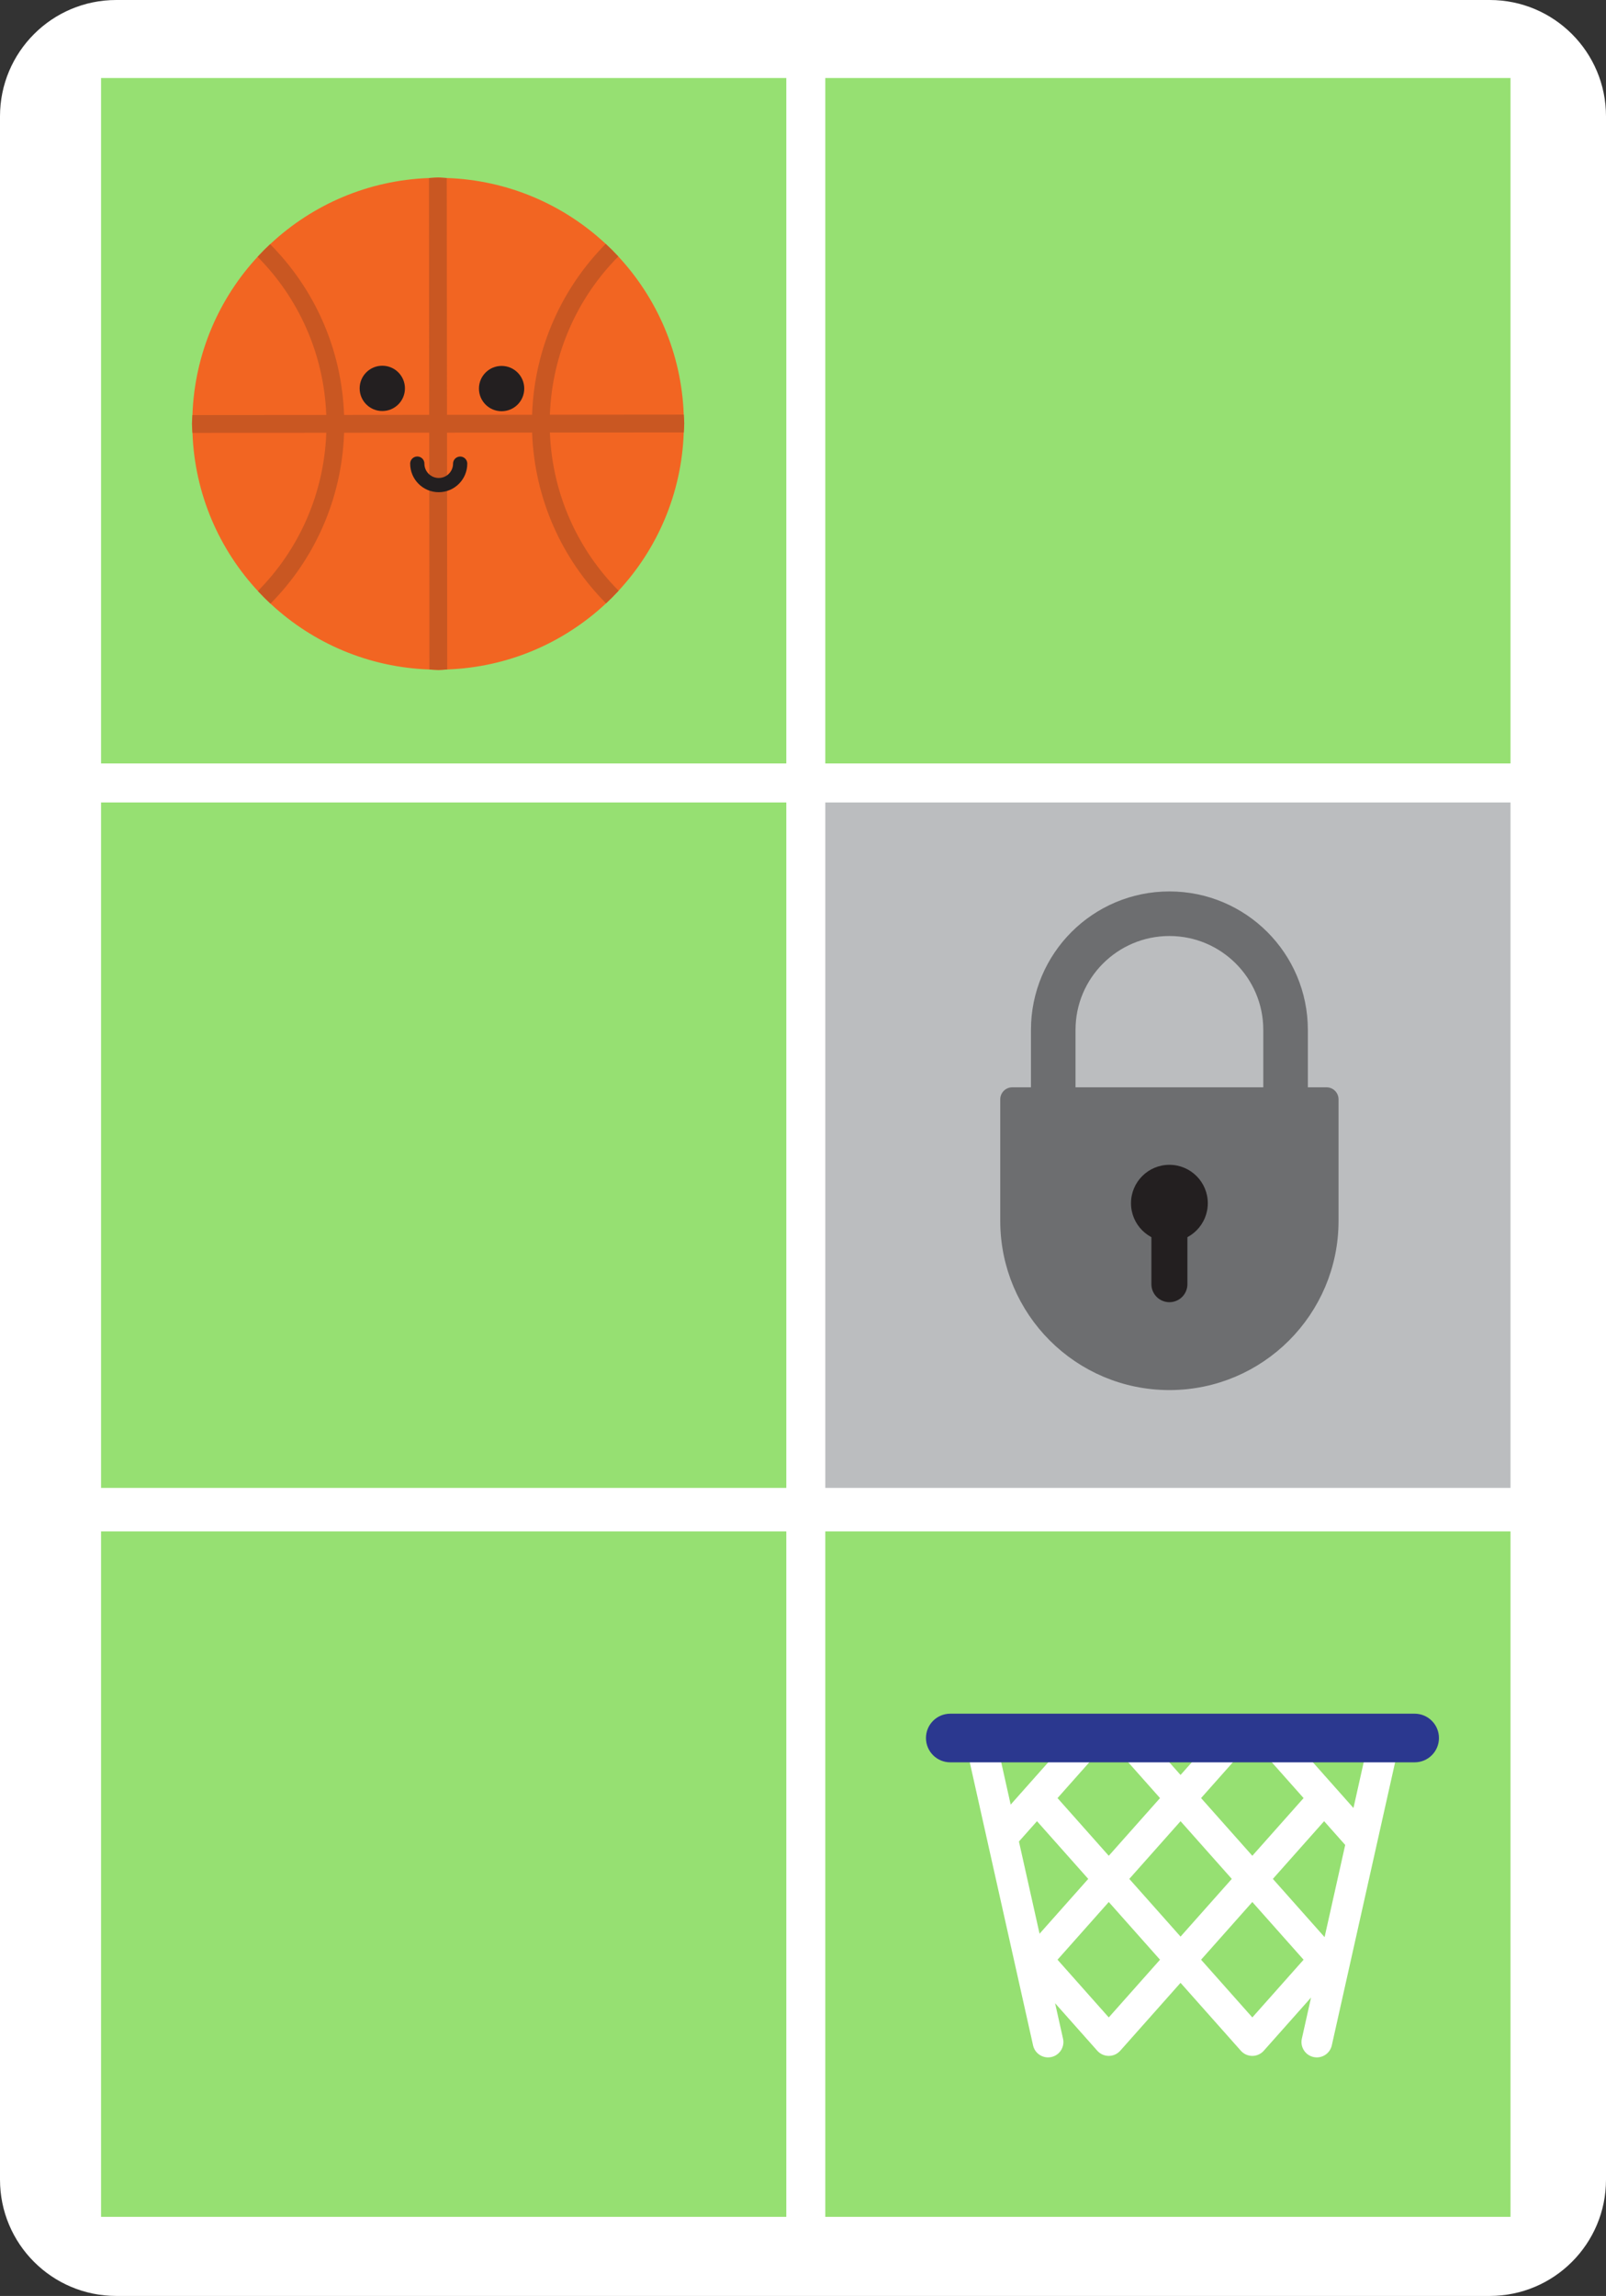<?xml version="1.0" encoding="utf-8"?>
<!-- Generator: Adobe Illustrator 16.0.0, SVG Export Plug-In . SVG Version: 6.00 Build 0)  -->
<!DOCTYPE svg PUBLIC "-//W3C//DTD SVG 1.1//EN" "http://www.w3.org/Graphics/SVG/1.1/DTD/svg11.dtd">
<svg version="1.1" xmlns="http://www.w3.org/2000/svg" xmlns:xlink="http://www.w3.org/1999/xlink" x="0px" y="0px"
	 width="288.28px" height="412px" viewBox="0 0 288.28 412" enable-background="new 0 0 288.28 412" xml:space="preserve">
<rect x="0" y="0" width="288.28" height="412" fill="#333333" stroke="none"/>
<g id="cositas" display="none">
	
		<path display="inline" fill="#FFFFFF" stroke="#404041" stroke-width="4" stroke-linecap="round" stroke-linejoin="round" stroke-miterlimit="10" d="
		M22.196-37.863c0-8.729,6.185-16.012,14.41-17.71v-104.42c0-11.526-9.344-20.87-20.869-20.87h-119.542
		c-11.525,0-20.869,9.344-20.869,20.87V77.268c0,11.525,9.344,20.869,20.869,20.869H15.737c11.525,0,20.869-9.344,20.869-20.869
		v-97.421C28.381-21.851,22.196-29.133,22.196-37.863z"/>
	<g display="inline">
		
			<path fill="#FFC85E" stroke="#FFFFFF" stroke-width="1.801" stroke-linecap="round" stroke-linejoin="round" stroke-miterlimit="10" d="
			M7.007-11.577h-53.556l-5.118,3.575C-52.146-7.667-52.705-7.5-53.263-7.5c-0.559,0-1.117-0.167-1.597-0.502l-5.116-3.575h-0.308
			c-1.053,0-4.698,0-5.565,0c-5.266,0-9.533,4.268-9.533,9.532V52.31c0,5.264,4.268,9.533,9.533,9.533c0.204,0,2.578,0,6.348,0
			l4.642,3.243c0.479,0.336,1.038,0.502,1.597,0.502c0.558,0,1.116-0.166,1.596-0.502l4.644-3.243c21.591,0,54.03,0,54.03,0V-11.577
			z"/>
	</g>
	
		<path display="inline" fill="#FFFFFF" stroke="#404041" stroke-width="4" stroke-linecap="round" stroke-linejoin="round" stroke-miterlimit="10" d="
		M210.196-37.863c0-8.729,6.185-16.012,14.409-17.71v-104.42c0-11.526-9.344-20.87-20.869-20.87H84.195
		c-11.525,0-20.869,9.344-20.869,20.87V77.268c0,11.525,9.344,20.869,20.869,20.869h119.542c11.525,0,20.869-9.344,20.869-20.869
		v-97.421C216.381-21.851,210.196-29.133,210.196-37.863z"/>
	<path display="inline" fill="#EF5D81" d="M141.292,27.088l-4.386,3.063c-0.639,0.446-1.389,0.683-2.169,0.683
		s-1.53-0.236-2.169-0.683l-4.385-3.063h-6.032c-5.809,0-10.533-4.726-10.533-10.534V-37.8c0-5.81,4.725-10.534,10.533-10.534h5.873
		c0.205,0,0.404,0.062,0.572,0.18l5.118,3.576c0.603,0.422,1.443,0.422,2.045,0l5.117-3.576c0.169-0.118,0.369-0.18,0.574-0.18
		h43.874v-72.29c0,0-82,0-82.867,0c-5.267,0-9.533,4.268-9.533,9.533V28.366c0,5.266,4.267,9.533,9.533,9.533
		c0.203,0,82.867,0,82.867,0V27.088H141.292z"/>
	
		<path display="inline" fill="#FFC85E" stroke="#FFFFFF" stroke-width="1.801" stroke-linecap="round" stroke-linejoin="round" stroke-miterlimit="10" d="
		M195.007-47.333h-53.556l-5.118,3.574c-0.479,0.336-1.037,0.502-1.596,0.502s-1.117-0.166-1.596-0.502l-5.117-3.574h-0.308
		c-1.053,0-4.698,0-5.565,0c-5.266,0-9.532,4.268-9.532,9.532v54.354c0,5.264,4.267,9.533,9.532,9.533c0.204,0,2.579,0,6.349,0
		l4.642,3.243c0.479,0.336,1.037,0.502,1.596,0.502s1.117-0.166,1.596-0.502l4.644-3.243c21.592,0,54.03,0,54.03,0V-47.333z"/>
	<g display="inline">
		
			<polyline fill="none" stroke="#231F20" stroke-width="7" stroke-linecap="round" stroke-linejoin="round" stroke-miterlimit="10" points="
			156.861,-19.665 167.861,-8.941 156.861,1.783 		"/>
	</g>
	<g display="inline">
		
			<path fill="#DDDDDC" stroke="#404041" stroke-width="4" stroke-linecap="round" stroke-linejoin="round" stroke-miterlimit="10" d="
			M396.911-180.863H277.369c-11.525,0-20.869,9.344-20.869,20.87V-55.49c-8.062,1.822-14.086,9.015-14.086,17.627
			s6.024,15.805,14.086,17.627v97.504c0,11.525,9.344,20.869,20.869,20.869h119.542c11.525,0,20.869-9.344,20.869-20.869v-237.261
			C417.78-171.519,408.437-180.863,396.911-180.863z"/>
		<g>
			<rect x="275.641" y="-37.863" fill="#96E072" width="123" height="123"/>
		</g>
	</g>
</g>
<g id="tab_13" display="none">
	<g display="inline">
		<path fill="#DDDDDC" d="M267.411,0H20.869C9.344,0,0,9.344,0,20.87v370.261C0,402.657,9.344,412,20.869,412h246.542
			c11.525,0,20.869-9.344,20.869-20.869V20.87C288.28,9.344,278.937,0,267.411,0z"/>
		<g>
			<rect x="18.141" y="14" fill="#96E072" width="123" height="123"/>
			<rect x="18.141" y="144" fill="#96E072" width="123" height="123"/>
		</g>
		<g>
			<path fill="#F26522" d="M122.733,74.401c-0.404-11.021-4.832-20.989-11.871-28.515c-0.727-0.778-1.484-1.525-2.268-2.25
				c-7.52-6.954-17.441-11.308-28.396-11.693c-0.535-0.019-1.061-0.083-1.6-0.078c-0.539-0.002-1.061,0.061-1.598,0.083
				C66.05,32.351,56.136,36.724,48.63,43.69c-0.785,0.727-1.541,1.477-2.268,2.259c-7.025,7.531-11.432,17.51-11.82,28.533
				c-0.018,0.534-0.078,1.058-0.078,1.6c0.002,0.536,0.063,1.062,0.084,1.598c0.404,11.021,4.824,20.988,11.867,28.512
				c0.729,0.781,1.484,1.528,2.268,2.253c7.52,6.955,17.445,11.311,28.4,11.694c0.535,0.019,1.059,0.078,1.596,0.08
				c0.541,0,1.066-0.064,1.6-0.085c10.955-0.402,20.871-4.776,28.379-11.746c0.779-0.725,1.537-1.473,2.262-2.256
				c7.029-7.536,11.434-17.514,11.814-28.537c0.021-0.532,0.086-1.054,0.084-1.594C122.819,75.461,122.753,74.936,122.733,74.401z"
				/>
			<path fill="#C95722" d="M122.817,76.002c0.002-0.541-0.064-1.063-0.084-1.6l-24.027,0.02c0.404-11.048,4.99-21.041,12.281-28.397
				c-0.725-0.78-1.475-1.537-2.258-2.261c-7.867,7.932-12.816,18.729-13.217,30.664L80.235,74.44l-0.043-42.493
				c-0.531-0.021-1.053-0.084-1.592-0.083c-0.541,0-1.066,0.063-1.6,0.084l0.037,42.497l-15.275,0.013
				c-0.424-11.933-5.389-22.722-13.277-30.639c-0.777,0.727-1.525,1.485-2.25,2.268c7.301,7.34,11.908,17.326,12.33,28.376
				l-24.023,0.02c-0.02,0.536-0.084,1.062-0.078,1.602c-0.002,0.539,0.063,1.061,0.082,1.596l24.023-0.022
				c-0.4,11.049-4.99,21.047-12.279,28.396c0.725,0.783,1.477,1.539,2.258,2.268c7.869-7.933,12.814-18.734,13.217-30.664
				l15.277-0.018l0.039,42.501c0.535,0.018,1.059,0.079,1.6,0.077c0.535-0.001,1.061-0.063,1.596-0.082l-0.039-42.496l15.275-0.017
				c0.426,11.933,5.393,22.724,13.277,30.645c0.781-0.729,1.527-1.484,2.252-2.269c-7.305-7.342-11.912-17.329-12.336-28.379
				l24.029-0.02C122.755,77.063,122.815,76.54,122.817,76.002z"/>
			
				<path fill="none" stroke="#231F20" stroke-width="2.554" stroke-linecap="round" stroke-linejoin="round" stroke-miterlimit="10" d="
				M82.601,83.205c-0.004,2.125-1.729,3.845-3.855,3.843c-2.125-0.004-3.844-1.73-3.842-3.854"/>
			<circle fill="#231F20" cx="90.037" cy="69.729" r="4.065"/>
			<circle fill="#231F20" cx="68.623" cy="69.694" r="4.065"/>
		</g>
		<g>
			<rect x="148.141" y="14" fill="#96E072" width="123" height="123"/>
			<rect x="148.141" y="144" fill="#BBBDBF" width="123" height="123"/>
		</g>
		<g>
			<rect x="18.141" y="274.807" fill="#96E072" width="123" height="123"/>
		</g>
		<g>
			<rect x="148.141" y="274.807" fill="#96E072" width="123" height="123"/>
		</g>
		<g>
			<path fill="#FFFFFF" d="M249.13,309.432c-1.484-0.332-2.957,0.602-3.289,2.086l-2.892,12.924l-12.57-14.15
				c-1.011-1.137-2.752-1.24-3.889-0.23c-1.139,1.012-1.24,2.752-0.23,3.889l7.736,8.709l-9.2,10.355l-9.2-10.355l7.736-8.709
				c1.011-1.137,0.908-2.879-0.23-3.889c-1.137-1.01-2.877-0.908-3.888,0.229l-7.303,8.221l-6.899-7.766
				c-1.01-1.139-2.751-1.24-3.889-0.23s-1.241,2.752-0.23,3.889l7.334,8.256l-9.2,10.355l-9.199-10.355l8.07-9.084
				c1.011-1.137,0.907-2.879-0.229-3.889c-1.138-1.012-2.879-0.908-3.889,0.229l-9.661,10.875c-0.007,0.008-0.013,0.014-0.02,0.021
				l-2.68,3.018l-2.754-12.311c-0.332-1.484-1.806-2.418-3.29-2.086s-2.419,1.805-2.087,3.289l12.151,54.318
				c0.287,1.281,1.425,2.152,2.686,2.152c0.199,0,0.402-0.021,0.604-0.066c1.484-0.332,2.419-1.805,2.087-3.289l-1.424-6.365
				l7.574,8.527c0.004,0.004,0.01,0.008,0.013,0.012c0.042,0.047,0.089,0.092,0.135,0.137c0.025,0.025,0.05,0.051,0.076,0.074
				c0.003,0.002,0.005,0.006,0.007,0.006c0.067,0.061,0.136,0.115,0.206,0.168c0.022,0.016,0.045,0.029,0.066,0.043
				c0.056,0.039,0.11,0.076,0.168,0.109c0.026,0.016,0.054,0.029,0.082,0.043c0.054,0.029,0.109,0.059,0.165,0.084
				c0.027,0.012,0.056,0.023,0.082,0.035c0.06,0.023,0.118,0.047,0.178,0.066c0.026,0.01,0.052,0.018,0.079,0.025
				c0.063,0.02,0.129,0.037,0.193,0.053c0.023,0.004,0.045,0.01,0.068,0.014c0.074,0.016,0.149,0.027,0.226,0.035
				c0.014,0.002,0.026,0.004,0.041,0.006c0.091,0.01,0.182,0.016,0.273,0.016c0.027,0,0.054-0.004,0.08-0.006
				c0.061,0,0.121-0.002,0.18-0.008c0.039-0.004,0.077-0.012,0.114-0.016c0.051-0.008,0.101-0.014,0.15-0.023
				c0.04-0.008,0.079-0.018,0.118-0.027c0.048-0.01,0.094-0.023,0.141-0.037c0.041-0.012,0.081-0.023,0.12-0.039
				c0.044-0.014,0.087-0.031,0.13-0.047c0.042-0.018,0.083-0.035,0.124-0.055c0.039-0.018,0.077-0.037,0.115-0.057
				c0.043-0.023,0.087-0.045,0.128-0.07c0.031-0.018,0.063-0.039,0.092-0.059c0.167-0.107,0.324-0.234,0.469-0.381
				c0.026-0.027,0.055-0.055,0.079-0.082c0.007-0.008,0.015-0.012,0.021-0.02l10.825-12.186l10.825,12.186
				c0.006,0.006,0.011,0.012,0.017,0.016c0.033,0.039,0.07,0.074,0.106,0.109c0.035,0.035,0.069,0.07,0.104,0.104
				c0.001,0,0.002,0,0.003,0c0.046,0.043,0.096,0.08,0.144,0.119c0.058,0.043,0.115,0.084,0.175,0.123
				c0.038,0.025,0.075,0.051,0.114,0.074c0.038,0.021,0.077,0.041,0.116,0.063c0.042,0.021,0.084,0.043,0.127,0.064
				c0.038,0.018,0.077,0.033,0.115,0.049c0.046,0.018,0.092,0.035,0.138,0.053c0.039,0.012,0.077,0.023,0.115,0.035
				c0.049,0.016,0.098,0.027,0.146,0.039c0.038,0.01,0.075,0.018,0.114,0.025c0.051,0.012,0.104,0.018,0.155,0.025
				c0.036,0.004,0.073,0.01,0.109,0.014c0.062,0.006,0.123,0.008,0.185,0.01c0.025,0.002,0.051,0.004,0.076,0.004
				c0.092,0,0.184-0.006,0.275-0.016c0.012,0,0.023-0.002,0.035-0.004c0.078-0.01,0.155-0.021,0.232-0.037
				c0.02-0.004,0.04-0.008,0.061-0.012c0.068-0.018,0.136-0.035,0.203-0.055c0.022-0.008,0.046-0.014,0.069-0.021
				c0.063-0.023,0.126-0.047,0.188-0.072c0.023-0.01,0.048-0.02,0.071-0.029c0.062-0.029,0.122-0.061,0.182-0.092
				c0.022-0.012,0.044-0.023,0.066-0.035c0.067-0.041,0.134-0.084,0.198-0.129c0.012-0.01,0.023-0.016,0.036-0.025
				c0.072-0.051,0.143-0.107,0.21-0.168c0.004-0.002,0.007-0.006,0.011-0.01c0.016-0.016,0.031-0.031,0.047-0.047
				c0.057-0.053,0.112-0.107,0.163-0.164c0.003-0.004,0.006-0.006,0.01-0.01l8.487-9.553l-1.654,7.391
				c-0.331,1.484,0.603,2.957,2.087,3.289c0.203,0.045,0.405,0.066,0.604,0.066c1.261,0,2.398-0.871,2.685-2.152l12.152-54.318
				C251.549,311.237,250.615,309.764,249.13,309.432z M241.467,331.069l-3.701,16.545l-9.285-10.451l9.2-10.355L241.467,331.069z
				 M186.603,347l-3.702-16.547l3.241-3.646l9.2,10.355L186.603,347z M199.026,341.309l9.199,10.355l-9.199,10.357l-9.199-10.357
				L199.026,341.309z M202.711,337.163l9.2-10.355l9.199,10.355l-9.199,10.355L202.711,337.163z M224.795,341.309l9.2,10.357
				l-9.199,10.355l-9.2-10.357L224.795,341.309z"/>
			<g>
				<path fill="#2B388F" d="M253.931,316.245h-83.356c-2.41,0-4.363-1.953-4.363-4.363c0-2.412,1.953-4.365,4.363-4.365h83.356
					c2.41,0,4.364,1.953,4.364,4.365C258.295,314.292,256.341,316.245,253.931,316.245z"/>
			</g>
		</g>
		<g>
			
				<path fill="none" stroke="#6D6E70" stroke-width="8" stroke-linecap="round" stroke-linejoin="round" stroke-miterlimit="10" d="
				M189.058,214.518v-29.702c0-11.516,9.336-20.852,20.853-20.852l0,0c11.516,0,20.851,9.336,20.851,20.852v27.694"/>
			
				<path fill="#6D6E70" stroke="#6D6E70" stroke-width="4.308" stroke-linecap="round" stroke-linejoin="round" stroke-miterlimit="10" d="
				M181.7,197.269v21.816c0,15.578,12.631,28.207,28.21,28.207c15.578,0,28.207-12.629,28.207-28.207v-21.816H181.7z"/>
			<circle fill="#231F20" cx="209.909" cy="215.915" r="6.893"/>
			
				<line fill="none" stroke="#231F20" stroke-width="6.462" stroke-linecap="round" stroke-linejoin="round" stroke-miterlimit="10" x1="209.91" y1="216.893" x2="209.91" y2="230.444"/>
		</g>
	</g>
</g>
<g id="tab_13_1_" display="none">
	<g display="inline">
		<path fill="#6D6E70" d="M267.411,0H20.869C9.344,0,0,9.344,0,20.87v370.261C0,402.657,9.344,412,20.869,412h246.542
			c11.525,0,20.869-9.344,20.869-20.869V20.87C288.28,9.344,278.937,0,267.411,0z"/>
		<g>
			<rect x="18.141" y="14" fill="#96E072" width="123" height="123"/>
			<rect x="18.141" y="144" fill="#96E072" width="123" height="123"/>
		</g>
		<g>
			<path fill="#F26522" d="M122.733,74.401c-0.404-11.021-4.832-20.989-11.871-28.515c-0.727-0.778-1.484-1.525-2.268-2.25
				c-7.52-6.954-17.441-11.308-28.396-11.693c-0.535-0.019-1.061-0.083-1.6-0.078c-0.539-0.002-1.061,0.061-1.598,0.083
				C66.05,32.351,56.136,36.724,48.63,43.69c-0.785,0.727-1.541,1.477-2.268,2.259c-7.025,7.531-11.432,17.51-11.82,28.533
				c-0.018,0.534-0.078,1.058-0.078,1.6c0.002,0.536,0.063,1.062,0.084,1.598c0.404,11.021,4.824,20.988,11.867,28.512
				c0.729,0.781,1.484,1.528,2.268,2.253c7.52,6.955,17.445,11.311,28.4,11.694c0.535,0.019,1.059,0.078,1.596,0.08
				c0.541,0,1.066-0.064,1.6-0.085c10.955-0.402,20.871-4.776,28.379-11.746c0.779-0.725,1.537-1.473,2.262-2.256
				c7.029-7.536,11.434-17.514,11.814-28.537c0.021-0.532,0.086-1.054,0.084-1.594C122.819,75.461,122.753,74.936,122.733,74.401z"
				/>
			<path fill="#C95722" d="M122.817,76.002c0.002-0.541-0.064-1.063-0.084-1.6l-24.027,0.02c0.404-11.048,4.99-21.041,12.281-28.397
				c-0.725-0.78-1.475-1.537-2.258-2.261c-7.867,7.932-12.816,18.729-13.217,30.664L80.235,74.44l-0.043-42.493
				c-0.531-0.021-1.053-0.084-1.592-0.083c-0.541,0-1.066,0.063-1.6,0.084l0.037,42.497l-15.275,0.013
				c-0.424-11.933-5.389-22.722-13.277-30.639c-0.777,0.727-1.525,1.485-2.25,2.268c7.301,7.34,11.908,17.326,12.33,28.376
				l-24.023,0.02c-0.02,0.536-0.084,1.062-0.078,1.602c-0.002,0.539,0.063,1.061,0.082,1.596l24.023-0.022
				c-0.4,11.049-4.99,21.047-12.279,28.396c0.725,0.783,1.477,1.539,2.258,2.268c7.869-7.933,12.814-18.734,13.217-30.664
				l15.277-0.018l0.039,42.501c0.535,0.018,1.059,0.079,1.6,0.077c0.535-0.001,1.061-0.063,1.596-0.082l-0.039-42.496l15.275-0.017
				c0.426,11.933,5.393,22.724,13.277,30.645c0.781-0.729,1.527-1.484,2.252-2.269c-7.305-7.342-11.912-17.329-12.336-28.379
				l24.029-0.02C122.755,77.063,122.815,76.54,122.817,76.002z"/>
			
				<path fill="none" stroke="#231F20" stroke-width="2.554" stroke-linecap="round" stroke-linejoin="round" stroke-miterlimit="10" d="
				M82.601,83.205c-0.004,2.125-1.729,3.845-3.855,3.843c-2.125-0.004-3.844-1.73-3.842-3.854"/>
			<circle fill="#231F20" cx="90.037" cy="69.729" r="4.065"/>
			<circle fill="#231F20" cx="68.623" cy="69.694" r="4.065"/>
		</g>
		<g>
			<rect x="148.141" y="14" fill="#96E072" width="123" height="123"/>
			<rect x="148.141" y="144" fill="#BBBDBF" width="123" height="123"/>
		</g>
		<g>
			<rect x="18.141" y="274.807" fill="#96E072" width="123" height="123"/>
		</g>
		<g>
			<rect x="148.141" y="274.807" fill="#96E072" width="123" height="123"/>
		</g>
		<g>
			<path fill="#FFFFFF" d="M249.13,309.432c-1.484-0.332-2.957,0.602-3.289,2.086l-2.892,12.924l-12.57-14.15
				c-1.011-1.137-2.752-1.24-3.889-0.23c-1.139,1.012-1.24,2.752-0.23,3.889l7.736,8.709l-9.2,10.355l-9.2-10.355l7.736-8.709
				c1.011-1.137,0.908-2.879-0.23-3.889c-1.137-1.01-2.877-0.908-3.888,0.229l-7.303,8.221l-6.899-7.766
				c-1.01-1.139-2.751-1.24-3.889-0.23s-1.241,2.752-0.23,3.889l7.334,8.256l-9.2,10.355l-9.199-10.355l8.07-9.084
				c1.011-1.137,0.907-2.879-0.229-3.889c-1.138-1.012-2.879-0.908-3.889,0.229l-9.661,10.875c-0.007,0.008-0.013,0.014-0.02,0.021
				l-2.68,3.018l-2.754-12.311c-0.332-1.484-1.806-2.418-3.29-2.086s-2.419,1.805-2.087,3.289l12.151,54.318
				c0.287,1.281,1.425,2.152,2.686,2.152c0.199,0,0.402-0.021,0.604-0.066c1.484-0.332,2.419-1.805,2.087-3.289l-1.424-6.365
				l7.574,8.527c0.004,0.004,0.01,0.008,0.013,0.012c0.042,0.047,0.089,0.092,0.135,0.137c0.025,0.025,0.05,0.051,0.076,0.074
				c0.003,0.002,0.005,0.006,0.007,0.006c0.067,0.061,0.136,0.115,0.206,0.168c0.022,0.016,0.045,0.029,0.066,0.043
				c0.056,0.039,0.11,0.076,0.168,0.109c0.026,0.016,0.054,0.029,0.082,0.043c0.054,0.029,0.109,0.059,0.165,0.084
				c0.027,0.012,0.056,0.023,0.082,0.035c0.06,0.023,0.118,0.047,0.178,0.066c0.026,0.01,0.052,0.018,0.079,0.025
				c0.063,0.02,0.129,0.037,0.193,0.053c0.023,0.004,0.045,0.01,0.068,0.014c0.074,0.016,0.149,0.027,0.226,0.035
				c0.014,0.002,0.026,0.004,0.041,0.006c0.091,0.01,0.182,0.016,0.273,0.016c0.027,0,0.054-0.004,0.08-0.006
				c0.061,0,0.121-0.002,0.18-0.008c0.039-0.004,0.077-0.012,0.114-0.016c0.051-0.008,0.101-0.014,0.15-0.023
				c0.04-0.008,0.079-0.018,0.118-0.027c0.048-0.01,0.094-0.023,0.141-0.037c0.041-0.012,0.081-0.023,0.12-0.039
				c0.044-0.014,0.087-0.031,0.13-0.047c0.042-0.018,0.083-0.035,0.124-0.055c0.039-0.018,0.077-0.037,0.115-0.057
				c0.043-0.023,0.087-0.045,0.128-0.07c0.031-0.018,0.063-0.039,0.092-0.059c0.167-0.107,0.324-0.234,0.469-0.381
				c0.026-0.027,0.055-0.055,0.079-0.082c0.007-0.008,0.015-0.012,0.021-0.02l10.825-12.186l10.825,12.186
				c0.006,0.006,0.011,0.012,0.017,0.016c0.033,0.039,0.07,0.074,0.106,0.109c0.035,0.035,0.069,0.07,0.104,0.104
				c0.001,0,0.002,0,0.003,0c0.046,0.043,0.096,0.08,0.144,0.119c0.058,0.043,0.115,0.084,0.175,0.123
				c0.038,0.025,0.075,0.051,0.114,0.074c0.038,0.021,0.077,0.041,0.116,0.063c0.042,0.021,0.084,0.043,0.127,0.064
				c0.038,0.018,0.077,0.033,0.115,0.049c0.046,0.018,0.092,0.035,0.138,0.053c0.039,0.012,0.077,0.023,0.115,0.035
				c0.049,0.016,0.098,0.027,0.146,0.039c0.038,0.01,0.075,0.018,0.114,0.025c0.051,0.012,0.104,0.018,0.155,0.025
				c0.036,0.004,0.073,0.01,0.109,0.014c0.062,0.006,0.123,0.008,0.185,0.01c0.025,0.002,0.051,0.004,0.076,0.004
				c0.092,0,0.184-0.006,0.275-0.016c0.012,0,0.023-0.002,0.035-0.004c0.078-0.01,0.155-0.021,0.232-0.037
				c0.02-0.004,0.04-0.008,0.061-0.012c0.068-0.018,0.136-0.035,0.203-0.055c0.022-0.008,0.046-0.014,0.069-0.021
				c0.063-0.023,0.126-0.047,0.188-0.072c0.023-0.01,0.048-0.02,0.071-0.029c0.062-0.029,0.122-0.061,0.182-0.092
				c0.022-0.012,0.044-0.023,0.066-0.035c0.067-0.041,0.134-0.084,0.198-0.129c0.012-0.01,0.023-0.016,0.036-0.025
				c0.072-0.051,0.143-0.107,0.21-0.168c0.004-0.002,0.007-0.006,0.011-0.01c0.016-0.016,0.031-0.031,0.047-0.047
				c0.057-0.053,0.112-0.107,0.163-0.164c0.003-0.004,0.006-0.006,0.01-0.01l8.487-9.553l-1.654,7.391
				c-0.331,1.484,0.603,2.957,2.087,3.289c0.203,0.045,0.405,0.066,0.604,0.066c1.261,0,2.398-0.871,2.685-2.152l12.152-54.318
				C251.549,311.237,250.615,309.764,249.13,309.432z M241.467,331.069l-3.701,16.545l-9.285-10.451l9.2-10.355L241.467,331.069z
				 M186.603,347l-3.702-16.547l3.241-3.646l9.2,10.355L186.603,347z M199.026,341.309l9.199,10.355l-9.199,10.357l-9.199-10.357
				L199.026,341.309z M202.711,337.163l9.2-10.355l9.199,10.355l-9.199,10.355L202.711,337.163z M224.795,341.309l9.2,10.357
				l-9.199,10.355l-9.2-10.357L224.795,341.309z"/>
			<g>
				<path fill="#2B388F" d="M253.931,316.245h-83.356c-2.41,0-4.363-1.953-4.363-4.363c0-2.412,1.953-4.365,4.363-4.365h83.356
					c2.41,0,4.364,1.953,4.364,4.365C258.295,314.292,256.341,316.245,253.931,316.245z"/>
			</g>
		</g>
		<g>
			
				<path fill="none" stroke="#6D6E70" stroke-width="8" stroke-linecap="round" stroke-linejoin="round" stroke-miterlimit="10" d="
				M189.058,214.518v-29.702c0-11.516,9.336-20.852,20.853-20.852l0,0c11.516,0,20.851,9.336,20.851,20.852v27.694"/>
			
				<path fill="#6D6E70" stroke="#6D6E70" stroke-width="4.308" stroke-linecap="round" stroke-linejoin="round" stroke-miterlimit="10" d="
				M181.7,197.269v21.816c0,15.578,12.631,28.207,28.21,28.207c15.578,0,28.207-12.629,28.207-28.207v-21.816H181.7z"/>
			<circle fill="#231F20" cx="209.909" cy="215.915" r="6.893"/>
			
				<line fill="none" stroke="#231F20" stroke-width="6.462" stroke-linecap="round" stroke-linejoin="round" stroke-miterlimit="10" x1="209.91" y1="216.893" x2="209.91" y2="230.444"/>
		</g>
	</g>
</g>
<g id="tab13">
	<g>
		<path fill="#FFFFFF" d="M267.411,0H20.869C9.344,0,0,9.344,0,20.87v370.261C0,402.657,9.344,412,20.869,412h246.542
			c11.525,0,20.869-9.344,20.869-20.869V20.87C288.28,9.344,278.937,0,267.411,0z"/>
		<g>
			<rect x="18.141" y="14" fill="#96E072" width="123" height="123"/>
			<rect x="18.141" y="144" fill="#96E072" width="123" height="123"/>
		</g>
		<g>
			<path fill="#F26522" d="M122.733,74.401c-0.404-11.021-4.832-20.989-11.871-28.515c-0.727-0.778-1.484-1.525-2.268-2.25
				c-7.52-6.954-17.441-11.308-28.396-11.693c-0.535-0.019-1.061-0.083-1.6-0.078c-0.539-0.002-1.061,0.061-1.598,0.083
				C66.05,32.351,56.136,36.724,48.63,43.69c-0.785,0.727-1.541,1.477-2.268,2.259c-7.025,7.531-11.432,17.51-11.82,28.533
				c-0.018,0.534-0.078,1.058-0.078,1.6c0.002,0.536,0.063,1.062,0.084,1.598c0.404,11.021,4.824,20.988,11.867,28.512
				c0.729,0.781,1.484,1.528,2.268,2.253c7.52,6.955,17.445,11.311,28.4,11.694c0.535,0.019,1.059,0.078,1.596,0.08
				c0.541,0,1.066-0.064,1.6-0.085c10.955-0.402,20.871-4.776,28.379-11.746c0.779-0.725,1.537-1.473,2.262-2.256
				c7.029-7.536,11.434-17.514,11.814-28.537c0.021-0.532,0.086-1.054,0.084-1.594C122.819,75.461,122.753,74.936,122.733,74.401z"
				/>
			<path fill="#C95722" d="M122.817,76.002c0.002-0.541-0.064-1.063-0.084-1.6l-24.027,0.02c0.404-11.048,4.99-21.041,12.281-28.397
				c-0.725-0.78-1.475-1.537-2.258-2.261c-7.867,7.932-12.816,18.729-13.217,30.664L80.235,74.44l-0.043-42.493
				c-0.531-0.021-1.053-0.084-1.592-0.083c-0.541,0-1.066,0.063-1.6,0.084l0.037,42.497l-15.275,0.013
				c-0.424-11.933-5.389-22.722-13.277-30.639c-0.777,0.727-1.525,1.485-2.25,2.268c7.301,7.34,11.908,17.326,12.33,28.376
				l-24.023,0.02c-0.02,0.536-0.084,1.062-0.078,1.602c-0.002,0.539,0.063,1.061,0.082,1.596l24.023-0.022
				c-0.4,11.049-4.99,21.047-12.279,28.396c0.725,0.783,1.477,1.539,2.258,2.268c7.869-7.933,12.814-18.734,13.217-30.664
				l15.277-0.018l0.039,42.501c0.535,0.018,1.059,0.079,1.6,0.077c0.535-0.001,1.061-0.063,1.596-0.082l-0.039-42.496l15.275-0.017
				c0.426,11.933,5.393,22.724,13.277,30.645c0.781-0.729,1.527-1.484,2.252-2.269c-7.305-7.342-11.912-17.329-12.336-28.379
				l24.029-0.02C122.755,77.063,122.815,76.54,122.817,76.002z"/>
			
				<path fill="none" stroke="#231F20" stroke-width="2.554" stroke-linecap="round" stroke-linejoin="round" stroke-miterlimit="10" d="
				M82.601,83.205c-0.004,2.125-1.729,3.845-3.855,3.843c-2.125-0.004-3.844-1.73-3.842-3.854"/>
			<circle fill="#231F20" cx="90.037" cy="69.729" r="4.065"/>
			<circle fill="#231F20" cx="68.623" cy="69.694" r="4.065"/>
		</g>
		<g>
			<rect x="148.141" y="14" fill="#96E072" width="123" height="123"/>
			<rect x="148.141" y="144" fill="#BBBDBF" width="123" height="123"/>
		</g>
		<g>
			<rect x="18.141" y="274.807" fill="#96E072" width="123" height="123"/>
		</g>
		<g>
			<rect x="148.141" y="274.807" fill="#96E072" width="123" height="123"/>
		</g>
		<g>
			<path fill="#FFFFFF" d="M249.13,309.432c-1.484-0.332-2.957,0.602-3.289,2.086l-2.892,12.924l-12.57-14.15
				c-1.011-1.137-2.752-1.24-3.889-0.23c-1.139,1.012-1.24,2.752-0.23,3.889l7.736,8.709l-9.2,10.355l-9.2-10.355l7.736-8.709
				c1.011-1.137,0.908-2.879-0.23-3.889c-1.137-1.01-2.877-0.908-3.888,0.229l-7.303,8.221l-6.899-7.766
				c-1.01-1.139-2.751-1.24-3.889-0.23s-1.241,2.752-0.23,3.889l7.334,8.256l-9.2,10.355l-9.199-10.355l8.07-9.084
				c1.011-1.137,0.907-2.879-0.229-3.889c-1.138-1.012-2.879-0.908-3.889,0.229l-9.661,10.875c-0.007,0.008-0.013,0.014-0.02,0.021
				l-2.68,3.018l-2.754-12.311c-0.332-1.484-1.806-2.418-3.29-2.086s-2.419,1.805-2.087,3.289l12.151,54.318
				c0.287,1.281,1.425,2.152,2.686,2.152c0.199,0,0.402-0.021,0.604-0.066c1.484-0.332,2.419-1.805,2.087-3.289l-1.424-6.365
				l7.574,8.527c0.004,0.004,0.01,0.008,0.013,0.012c0.042,0.047,0.089,0.092,0.135,0.137c0.025,0.025,0.05,0.051,0.076,0.074
				c0.003,0.002,0.005,0.006,0.007,0.006c0.067,0.061,0.136,0.115,0.206,0.168c0.022,0.016,0.045,0.029,0.066,0.043
				c0.056,0.039,0.11,0.076,0.168,0.109c0.026,0.016,0.054,0.029,0.082,0.043c0.054,0.029,0.109,0.059,0.165,0.084
				c0.027,0.012,0.056,0.023,0.082,0.035c0.06,0.023,0.118,0.047,0.178,0.066c0.026,0.01,0.052,0.018,0.079,0.025
				c0.063,0.02,0.129,0.037,0.193,0.053c0.023,0.004,0.045,0.01,0.068,0.014c0.074,0.016,0.149,0.027,0.226,0.035
				c0.014,0.002,0.026,0.004,0.041,0.006c0.091,0.01,0.182,0.016,0.273,0.016c0.027,0,0.054-0.004,0.08-0.006
				c0.061,0,0.121-0.002,0.18-0.008c0.039-0.004,0.077-0.012,0.114-0.016c0.051-0.008,0.101-0.014,0.15-0.023
				c0.04-0.008,0.079-0.018,0.118-0.027c0.048-0.01,0.094-0.023,0.141-0.037c0.041-0.012,0.081-0.023,0.12-0.039
				c0.044-0.014,0.087-0.031,0.13-0.047c0.042-0.018,0.083-0.035,0.124-0.055c0.039-0.018,0.077-0.037,0.115-0.057
				c0.043-0.023,0.087-0.045,0.128-0.07c0.031-0.018,0.063-0.039,0.092-0.059c0.167-0.107,0.324-0.234,0.469-0.381
				c0.026-0.027,0.055-0.055,0.079-0.082c0.007-0.008,0.015-0.012,0.021-0.02l10.825-12.186l10.825,12.186
				c0.006,0.006,0.011,0.012,0.017,0.016c0.033,0.039,0.07,0.074,0.106,0.109c0.035,0.035,0.069,0.07,0.104,0.104
				c0.001,0,0.002,0,0.003,0c0.046,0.043,0.096,0.08,0.144,0.119c0.058,0.043,0.115,0.084,0.175,0.123
				c0.038,0.025,0.075,0.051,0.114,0.074c0.038,0.021,0.077,0.041,0.116,0.063c0.042,0.021,0.084,0.043,0.127,0.064
				c0.038,0.018,0.077,0.033,0.115,0.049c0.046,0.018,0.092,0.035,0.138,0.053c0.039,0.012,0.077,0.023,0.115,0.035
				c0.049,0.016,0.098,0.027,0.146,0.039c0.038,0.01,0.075,0.018,0.114,0.025c0.051,0.012,0.104,0.018,0.155,0.025
				c0.036,0.004,0.073,0.01,0.109,0.014c0.062,0.006,0.123,0.008,0.185,0.01c0.025,0.002,0.051,0.004,0.076,0.004
				c0.092,0,0.184-0.006,0.275-0.016c0.012,0,0.023-0.002,0.035-0.004c0.078-0.01,0.155-0.021,0.232-0.037
				c0.02-0.004,0.04-0.008,0.061-0.012c0.068-0.018,0.136-0.035,0.203-0.055c0.022-0.008,0.046-0.014,0.069-0.021
				c0.063-0.023,0.126-0.047,0.188-0.072c0.023-0.01,0.048-0.02,0.071-0.029c0.062-0.029,0.122-0.061,0.182-0.092
				c0.022-0.012,0.044-0.023,0.066-0.035c0.067-0.041,0.134-0.084,0.198-0.129c0.012-0.01,0.023-0.016,0.036-0.025
				c0.072-0.051,0.143-0.107,0.21-0.168c0.004-0.002,0.007-0.006,0.011-0.01c0.016-0.016,0.031-0.031,0.047-0.047
				c0.057-0.053,0.112-0.107,0.163-0.164c0.003-0.004,0.006-0.006,0.01-0.01l8.487-9.553l-1.654,7.391
				c-0.331,1.484,0.603,2.957,2.087,3.289c0.203,0.045,0.405,0.066,0.604,0.066c1.261,0,2.398-0.871,2.685-2.152l12.152-54.318
				C251.549,311.237,250.615,309.764,249.13,309.432z M241.467,331.069l-3.701,16.545l-9.285-10.451l9.2-10.355L241.467,331.069z
				 M186.603,347l-3.702-16.547l3.241-3.646l9.2,10.355L186.603,347z M199.026,341.309l9.199,10.355l-9.199,10.357l-9.199-10.357
				L199.026,341.309z M202.711,337.163l9.2-10.355l9.199,10.355l-9.199,10.355L202.711,337.163z M224.795,341.309l9.2,10.357
				l-9.199,10.355l-9.2-10.357L224.795,341.309z"/>
			<g>
				<path fill="#2B388F" d="M253.931,316.245h-83.356c-2.41,0-4.363-1.953-4.363-4.363c0-2.412,1.953-4.365,4.363-4.365h83.356
					c2.41,0,4.364,1.953,4.364,4.365C258.295,314.292,256.341,316.245,253.931,316.245z"/>
			</g>
		</g>
		<g>
			
				<path fill="none" stroke="#6D6E70" stroke-width="8" stroke-linecap="round" stroke-linejoin="round" stroke-miterlimit="10" d="
				M189.058,214.518v-29.702c0-11.516,9.336-20.852,20.853-20.852l0,0c11.516,0,20.851,9.336,20.851,20.852v27.694"/>
			
				<path fill="#6D6E70" stroke="#6D6E70" stroke-width="4.308" stroke-linecap="round" stroke-linejoin="round" stroke-miterlimit="10" d="
				M181.7,197.269v21.816c0,15.578,12.631,28.207,28.21,28.207c15.578,0,28.207-12.629,28.207-28.207v-21.816H181.7z"/>
			<circle fill="#231F20" cx="209.909" cy="215.915" r="6.893"/>
			
				<line fill="none" stroke="#231F20" stroke-width="6.462" stroke-linecap="round" stroke-linejoin="round" stroke-miterlimit="10" x1="209.91" y1="216.893" x2="209.91" y2="230.444"/>
		</g>
	</g>
</g>
<g id="prog_b_1_" display="none">
	<g display="inline">
		<path fill="#FFFFFF" d="M224.78,25.87c0-11.526-9.344-20.87-20.869-20.87H84.369C72.844,5,63.5,14.344,63.5,25.87v360.261
			C63.5,397.657,72.844,407,84.369,407h119.542c11.525,0,20.869-9.344,20.869-20.869V25.87z"/>
		<g>
			<path fill="#EF5D81" d="M141.467,348.167l-4.386,3.063c-0.639,0.445-1.389,0.682-2.169,0.682s-1.531-0.236-2.169-0.682
				l-4.386-3.063h-6.031c-5.81,0-10.534-4.727-10.534-10.535V135.848c0-5.81,4.725-10.534,10.534-10.534h5.873
				c0.205,0,0.403,0.063,0.572,0.181l5.118,3.575c0.602,0.422,1.442,0.422,2.045,0l5.117-3.575c0.169-0.118,0.369-0.181,0.574-0.181
				H185.5v-72.29c0,0-82,0-82.867,0c-5.267,0-9.533,4.268-9.533,9.533v286.887c0,5.266,4.267,9.533,9.533,9.533
				c0.203,0,82.867,0,82.867,0v-10.811H141.467z"/>
			
				<path fill="#FFC85E" stroke="#FFFFFF" stroke-width="1.801" stroke-linecap="round" stroke-linejoin="round" stroke-miterlimit="10" d="
				M195.182,126.315h-53.556l-5.118,3.575c-0.479,0.336-1.038,0.502-1.596,0.502c-0.559,0-1.117-0.166-1.597-0.502l-5.116-3.575
				h-0.308c-1.053,0-4.698,0-5.565,0c-5.266,0-9.533,4.268-9.533,9.532v54.355c0,5.264,4.268,9.532,9.533,9.532
				c0.204,0,2.578,0,6.348,0l4.642,3.243c0.479,0.336,1.038,0.502,1.597,0.502c0.558,0,1.116-0.166,1.596-0.502l4.644-3.243
				c21.591,0,54.03,0,54.03,0V126.315z"/>
			
				<polygon fill="#231F20" stroke="#231F20" stroke-width="5.006" stroke-linecap="round" stroke-linejoin="round" stroke-miterlimit="10" points="
				134.897,77.649 157.058,90.443 134.897,103.238 			"/>
			
				<path fill="#FFC85E" stroke="#FFFFFF" stroke-width="1.801" stroke-linecap="round" stroke-linejoin="round" stroke-miterlimit="10" d="
				M195.182,199.845h-53.556l-5.118,3.575c-0.479,0.335-1.038,0.502-1.596,0.502c-0.559,0-1.117-0.167-1.597-0.502l-5.116-3.575
				h-0.308c-1.053,0-4.698,0-5.565,0c-5.266,0-9.533,4.268-9.533,9.533v54.354c0,5.264,4.268,9.533,9.533,9.533
				c0.204,0,2.578,0,6.348,0l4.642,3.244c0.479,0.336,1.038,0.502,1.597,0.502c0.558,0,1.116-0.166,1.596-0.502l4.644-3.244
				c21.591,0,54.03,0,54.03,0V199.845z"/>
			<g>
				
					<line fill="none" stroke="#231F20" stroke-width="7" stroke-linecap="round" stroke-linejoin="round" stroke-miterlimit="10" x1="144.207" y1="164.707" x2="166.89" y2="164.707"/>
				
					<polyline fill="none" stroke="#231F20" stroke-width="7" stroke-linecap="round" stroke-linejoin="round" stroke-miterlimit="10" points="
					157.035,153.984 168.035,164.707 157.035,175.432 				"/>
			</g>
			<g>
				
					<line fill="none" stroke="#231F20" stroke-width="7" stroke-linecap="round" stroke-linejoin="round" stroke-miterlimit="10" x1="156.122" y1="225.793" x2="156.122" y2="248.475"/>
				
					<polyline fill="none" stroke="#231F20" stroke-width="7" stroke-linecap="round" stroke-linejoin="round" stroke-miterlimit="10" points="
					166.845,238.622 156.122,249.622 145.397,238.622 				"/>
			</g>
			
				<path fill="#FFC85E" stroke="#FFFFFF" stroke-width="1.801" stroke-linecap="round" stroke-linejoin="round" stroke-miterlimit="10" d="
				M195.182,273.844h-53.556l-5.118,3.576c-0.479,0.334-1.038,0.502-1.596,0.502c-0.559,0-1.117-0.168-1.597-0.502l-5.116-3.576
				h-0.308c-1.053,0-4.698,0-5.565,0c-5.266,0-9.533,4.268-9.533,9.533v54.354c0,5.264,4.268,9.533,9.533,9.533
				c0.204,0,2.578,0,6.348,0l4.642,3.244c0.479,0.336,1.038,0.502,1.597,0.502c0.558,0,1.116-0.166,1.596-0.502l4.644-3.244
				c21.591,0,54.03,0,54.03,0V273.844z"/>
			<g>
				
					<line fill="none" stroke="#231F20" stroke-width="7" stroke-linecap="round" stroke-linejoin="round" stroke-miterlimit="10" x1="156.124" y1="299.793" x2="156.124" y2="322.475"/>
				
					<polyline fill="none" stroke="#231F20" stroke-width="7" stroke-linecap="round" stroke-linejoin="round" stroke-miterlimit="10" points="
					166.847,312.622 156.124,323.622 145.399,312.622 				"/>
			</g>
		</g>
	</g>
</g>
<g id="prog_a_1_" display="none">
	<g display="inline">
		<path fill="#FFFFFF" d="M224.78,25.87c0-11.526-9.344-20.87-20.869-20.87H84.369C72.844,5,63.5,14.344,63.5,25.87v360.261
			C63.5,397.657,72.844,407,84.369,407h119.542c11.525,0,20.869-9.344,20.869-20.869V25.87z"/>
		<g>
			<path fill="#EF5D81" d="M141.467,348.167l-4.386,3.063c-0.639,0.445-1.389,0.682-2.169,0.682s-1.531-0.236-2.169-0.682
				l-4.386-3.063h-6.031c-5.81,0-10.534-4.727-10.534-10.535V135.848c0-5.81,4.725-10.534,10.534-10.534h5.873
				c0.205,0,0.403,0.063,0.572,0.181l5.118,3.575c0.602,0.422,1.442,0.422,2.045,0l5.117-3.575c0.169-0.118,0.369-0.181,0.574-0.181
				H185.5v-72.29c0,0-82,0-82.867,0c-5.267,0-9.533,4.268-9.533,9.533v286.887c0,5.266,4.267,9.533,9.533,9.533
				c0.203,0,82.867,0,82.867,0v-10.811H141.467z"/>
			
				<path fill="#FFC85E" stroke="#FFFFFF" stroke-width="1.801" stroke-linecap="round" stroke-linejoin="round" stroke-miterlimit="10" d="
				M195.182,126.315h-53.556l-5.118,3.575c-0.479,0.336-1.038,0.502-1.596,0.502c-0.559,0-1.117-0.166-1.597-0.502l-5.116-3.575
				h-0.308c-1.053,0-4.698,0-5.565,0c-5.266,0-9.533,4.268-9.533,9.532v54.355c0,5.264,4.268,9.532,9.533,9.532
				c0.204,0,2.578,0,6.348,0l4.642,3.243c0.479,0.336,1.038,0.502,1.597,0.502c0.558,0,1.116-0.166,1.596-0.502l4.644-3.243
				c21.591,0,54.03,0,54.03,0V126.315z"/>
			
				<polygon fill="#231F20" stroke="#231F20" stroke-width="5.006" stroke-linecap="round" stroke-linejoin="round" stroke-miterlimit="10" points="
				134.897,77.649 157.058,90.443 134.897,103.238 			"/>
			
				<path fill="#FFC85E" stroke="#FFFFFF" stroke-width="1.801" stroke-linecap="round" stroke-linejoin="round" stroke-miterlimit="10" d="
				M195.182,199.845h-53.556l-5.118,3.575c-0.479,0.335-1.038,0.502-1.596,0.502c-0.559,0-1.117-0.167-1.597-0.502l-5.116-3.575
				h-0.308c-1.053,0-4.698,0-5.565,0c-5.266,0-9.533,4.268-9.533,9.533v54.354c0,5.264,4.268,9.533,9.533,9.533
				c0.204,0,2.578,0,6.348,0l4.642,3.244c0.479,0.336,1.038,0.502,1.597,0.502c0.558,0,1.116-0.166,1.596-0.502l4.644-3.244
				c21.591,0,54.03,0,54.03,0V199.845z"/>
			<g>
				
					<line fill="none" stroke="#231F20" stroke-width="7" stroke-linecap="round" stroke-linejoin="round" stroke-miterlimit="10" x1="156.122" y1="152.794" x2="156.122" y2="175.477"/>
				
					<polyline fill="none" stroke="#231F20" stroke-width="7" stroke-linecap="round" stroke-linejoin="round" stroke-miterlimit="10" points="
					166.845,165.622 156.122,176.622 145.397,165.622 				"/>
			</g>
			<g>
				
					<line fill="none" stroke="#231F20" stroke-width="7" stroke-linecap="round" stroke-linejoin="round" stroke-miterlimit="10" x1="156.121" y1="225.793" x2="156.121" y2="248.475"/>
				
					<polyline fill="none" stroke="#231F20" stroke-width="7" stroke-linecap="round" stroke-linejoin="round" stroke-miterlimit="10" points="
					166.845,238.622 156.121,249.622 145.397,238.622 				"/>
			</g>
			
				<path fill="#FFC85E" stroke="#FFFFFF" stroke-width="1.801" stroke-linecap="round" stroke-linejoin="round" stroke-miterlimit="10" d="
				M195.182,273.844h-53.556l-5.118,3.576c-0.479,0.334-1.038,0.502-1.596,0.502c-0.559,0-1.117-0.168-1.597-0.502l-5.116-3.576
				h-0.308c-1.053,0-4.698,0-5.565,0c-5.266,0-9.533,4.268-9.533,9.533v54.354c0,5.264,4.268,9.533,9.533,9.533
				c0.204,0,2.578,0,6.348,0l4.642,3.244c0.479,0.336,1.038,0.502,1.597,0.502c0.558,0,1.116-0.166,1.596-0.502l4.644-3.244
				c21.591,0,54.03,0,54.03,0V273.844z"/>
			<g>
				
					<line fill="none" stroke="#231F20" stroke-width="7" stroke-linecap="round" stroke-linejoin="round" stroke-miterlimit="10" x1="144.207" y1="311.708" x2="166.89" y2="311.708"/>
				
					<polyline fill="none" stroke="#231F20" stroke-width="7" stroke-linecap="round" stroke-linejoin="round" stroke-miterlimit="10" points="
					157.035,300.985 168.035,311.708 157.035,322.432 				"/>
			</g>
		</g>
	</g>
</g>
<g id="prog_b" display="none">
	<g display="inline">
		<path fill="#FFFFFF" d="M224.78,87.37c0-11.526-9.344-20.87-20.869-20.87H84.369C72.844,66.5,63.5,75.844,63.5,87.37v237.261
			c0,11.525,9.344,20.869,20.869,20.869h119.542c11.525,0,20.869-9.344,20.869-20.869V87.37z"/>
		<g>
			<path fill="#EF5D81" d="M141.467,274.452l-4.386,3.063c-0.639,0.445-1.389,0.682-2.169,0.682s-1.53-0.236-2.169-0.682
				l-4.385-3.063h-6.032c-5.809,0-10.533-4.727-10.533-10.535v-54.354c0-5.81,4.725-10.535,10.533-10.535h5.873
				c0.205,0,0.404,0.062,0.572,0.18l5.118,3.576c0.603,0.422,1.443,0.422,2.045,0l5.117-3.576c0.169-0.118,0.369-0.18,0.574-0.18
				H185.5v-72.29c0,0-82,0-82.867,0c-5.267,0-9.533,4.268-9.533,9.533v139.458c0,5.266,4.267,9.533,9.533,9.533
				c0.203,0,82.867,0,82.867,0v-10.811H141.467z"/>
			
				<path fill="#FFC85E" stroke="#FFFFFF" stroke-width="1.801" stroke-linecap="round" stroke-linejoin="round" stroke-miterlimit="10" d="
				M195.182,200.03h-53.556l-5.118,3.574c-0.479,0.336-1.037,0.502-1.596,0.502s-1.117-0.166-1.596-0.502l-5.117-3.574h-0.308
				c-1.053,0-4.698,0-5.565,0c-5.266,0-9.532,4.268-9.532,9.533v54.354c0,5.264,4.267,9.533,9.532,9.533c0.204,0,2.579,0,6.349,0
				l4.642,3.244c0.479,0.336,1.037,0.502,1.596,0.502s1.117-0.166,1.596-0.502l4.644-3.244c21.592,0,54.03,0,54.03,0V200.03z"/>
			
				<polygon fill="#231F20" stroke="#231F20" stroke-width="5.006" stroke-linecap="round" stroke-linejoin="round" stroke-miterlimit="10" points="
				134.897,151.363 157.058,164.158 134.897,176.952 			"/>
			<g>
				
					<line fill="none" stroke="#231F20" stroke-width="7" stroke-linecap="round" stroke-linejoin="round" stroke-miterlimit="10" x1="156.122" y1="226.508" x2="156.122" y2="249.19"/>
				
					<polyline fill="none" stroke="#231F20" stroke-width="7" stroke-linecap="round" stroke-linejoin="round" stroke-miterlimit="10" points="
					166.846,239.336 156.122,250.336 145.398,239.336 				"/>
			</g>
		</g>
	</g>
</g>
<g id="prog_a" display="none">
	<g display="inline">
		<path fill="#FFFFFF" d="M224.78,87.37c0-11.526-9.344-20.87-20.869-20.87H84.369C72.844,66.5,63.5,75.844,63.5,87.37v237.261
			c0,11.525,9.344,20.869,20.869,20.869h119.542c11.525,0,20.869-9.344,20.869-20.869V87.37z"/>
		<g>
			<g>
				<path fill="#EF5D81" d="M141.466,311.167l-4.386,3.063c-0.639,0.445-1.389,0.682-2.169,0.682s-1.531-0.236-2.169-0.682
					l-4.386-3.063h-6.031c-5.81,0-10.534-4.727-10.534-10.535V172.848c0-5.81,4.725-10.534,10.534-10.534h5.873
					c0.205,0,0.403,0.063,0.572,0.181l5.118,3.575c0.602,0.422,1.442,0.422,2.045,0l5.117-3.575
					c0.169-0.118,0.369-0.181,0.574-0.181H185.5v-72.29c0,0-82,0-82.868,0c-5.267,0-9.533,4.268-9.533,9.534v212.887
					c0,5.266,4.267,9.533,9.533,9.533c0.203,0,82.868,0,82.868,0v-10.811H141.466z"/>
				
					<path fill="#FFC85E" stroke="#FFFFFF" stroke-width="1.801" stroke-linecap="round" stroke-linejoin="round" stroke-miterlimit="10" d="
					M195.182,163.315h-53.556l-5.118,3.575c-0.479,0.336-1.038,0.502-1.596,0.502c-0.559,0-1.117-0.166-1.597-0.502l-5.116-3.575
					h-0.308c-1.053,0-4.698,0-5.565,0c-5.266,0-9.533,4.268-9.533,9.532v54.356c0,5.264,4.268,9.531,9.533,9.531
					c0.204,0,2.578,0,6.348,0l4.642,3.244c0.479,0.336,1.038,0.502,1.597,0.502c0.558,0,1.116-0.166,1.596-0.502l4.644-3.244
					c21.591,0,54.031,0,54.031,0V163.315z"/>
				
					<polygon fill="#231F20" stroke="#231F20" stroke-width="5.006" stroke-linecap="round" stroke-linejoin="round" stroke-miterlimit="10" points="
					134.897,114.649 157.057,127.444 134.897,140.238 				"/>
				
					<path fill="#FFC85E" stroke="#FFFFFF" stroke-width="1.801" stroke-linecap="round" stroke-linejoin="round" stroke-miterlimit="10" d="
					M195.182,236.844h-53.556l-5.118,3.576c-0.479,0.334-1.038,0.502-1.596,0.502c-0.559,0-1.117-0.168-1.597-0.502l-5.116-3.576
					h-0.308c-1.053,0-4.698,0-5.565,0c-5.266,0-9.533,4.268-9.533,9.533v54.354c0,5.264,4.268,9.533,9.533,9.533
					c0.204,0,2.578,0,6.348,0l4.642,3.244c0.479,0.336,1.038,0.502,1.597,0.502c0.558,0,1.116-0.166,1.596-0.502l4.644-3.244
					c21.591,0,54.031,0,54.031,0V236.844z"/>
			</g>
			<g>
				
					<line fill="none" stroke="#231F20" stroke-width="7" stroke-linecap="round" stroke-linejoin="round" stroke-miterlimit="10" x1="144.207" y1="201.708" x2="166.89" y2="201.708"/>
				
					<polyline fill="none" stroke="#231F20" stroke-width="7" stroke-linecap="round" stroke-linejoin="round" stroke-miterlimit="10" points="
					157.035,190.984 168.035,201.708 157.035,212.431 				"/>
			</g>
			<g>
				
					<line fill="none" stroke="#231F20" stroke-width="7" stroke-linecap="round" stroke-linejoin="round" stroke-miterlimit="10" x1="156.121" y1="262.793" x2="156.121" y2="285.475"/>
				
					<polyline fill="none" stroke="#231F20" stroke-width="7" stroke-linecap="round" stroke-linejoin="round" stroke-miterlimit="10" points="
					166.845,275.622 156.121,286.622 145.397,275.622 				"/>
			</g>
		</g>
	</g>
</g>
<g id="tablero12" display="none">
	<g display="inline">
		<path fill="#DDDDDC" d="M267.411,66.5H20.869C9.344,66.5,0,75.844,0,87.37v237.261C0,336.157,9.344,345.5,20.869,345.5h246.542
			c11.525,0,20.869-9.344,20.869-20.869V87.37C288.28,75.844,278.937,66.5,267.411,66.5z"/>
		<g>
			<rect x="18.141" y="79.5" fill="#96E072" width="123" height="123"/>
			<rect x="18.141" y="209.5" fill="#96E072" width="123" height="123"/>
		</g>
		<g>
			<path fill="#F26522" d="M122.733,139.901c-0.404-11.021-4.832-20.989-11.871-28.515c-0.727-0.778-1.484-1.524-2.268-2.249
				c-7.52-6.955-17.441-11.309-28.396-11.693c-0.535-0.019-1.061-0.083-1.6-0.078c-0.539-0.002-1.061,0.061-1.598,0.083
				c-10.951,0.402-20.865,4.775-28.371,11.742c-0.785,0.727-1.541,1.477-2.268,2.259c-7.025,7.531-11.432,17.51-11.82,28.533
				c-0.018,0.534-0.078,1.058-0.078,1.6c0.002,0.536,0.063,1.062,0.084,1.598c0.404,11.021,4.824,20.988,11.867,28.512
				c0.729,0.781,1.484,1.528,2.268,2.253c7.52,6.955,17.445,11.311,28.4,11.694c0.535,0.019,1.059,0.078,1.596,0.08
				c0.541,0,1.066-0.064,1.6-0.085c10.955-0.402,20.871-4.776,28.379-11.746c0.779-0.725,1.537-1.473,2.262-2.256
				c7.029-7.536,11.434-17.514,11.814-28.537c0.021-0.532,0.086-1.054,0.084-1.594C122.819,140.961,122.753,140.436,122.733,139.901
				z"/>
			<path fill="#C95722" d="M122.817,141.502c0.002-0.541-0.064-1.063-0.084-1.6l-24.027,0.02
				c0.404-11.048,4.99-21.041,12.281-28.397c-0.725-0.78-1.475-1.537-2.258-2.261c-7.867,7.931-12.816,18.729-13.217,30.664
				l-15.277,0.013l-0.043-42.493c-0.531-0.021-1.053-0.084-1.592-0.083c-0.541,0-1.066,0.063-1.6,0.084l0.037,42.497l-15.275,0.013
				c-0.424-11.933-5.389-22.722-13.277-30.639c-0.777,0.727-1.525,1.485-2.25,2.268c7.301,7.34,11.908,17.326,12.33,28.376
				l-24.023,0.02c-0.02,0.536-0.084,1.062-0.078,1.602c-0.002,0.539,0.063,1.061,0.082,1.596l24.023-0.022
				c-0.4,11.049-4.99,21.047-12.279,28.396c0.725,0.783,1.477,1.539,2.258,2.268c7.869-7.933,12.814-18.734,13.217-30.664
				l15.277-0.018l0.039,42.501c0.535,0.018,1.059,0.079,1.6,0.077c0.535-0.001,1.061-0.063,1.596-0.082l-0.039-42.496l15.275-0.017
				c0.426,11.933,5.393,22.724,13.277,30.645c0.781-0.729,1.527-1.484,2.252-2.269c-7.305-7.342-11.912-17.329-12.336-28.379
				l24.029-0.02C122.755,142.563,122.815,142.04,122.817,141.502z"/>
			
				<path fill="none" stroke="#231F20" stroke-width="2.554" stroke-linecap="round" stroke-linejoin="round" stroke-miterlimit="10" d="
				M82.601,148.705c-0.004,2.125-1.729,3.845-3.855,3.843c-2.125-0.004-3.844-1.73-3.842-3.854"/>
			<circle fill="#231F20" cx="90.037" cy="135.229" r="4.065"/>
			<circle fill="#231F20" cx="68.623" cy="135.194" r="4.065"/>
		</g>
		<g>
			<rect x="148.141" y="79.5" fill="#96E072" width="123" height="123"/>
			<rect x="148.141" y="209.5" fill="#96E072" width="123" height="123"/>
		</g>
		<g>
			<path fill="#FFFFFF" d="M249.13,244.932c-1.484-0.332-2.957,0.602-3.289,2.086l-2.892,12.924l-12.57-14.15
				c-1.011-1.137-2.752-1.24-3.889-0.23c-1.139,1.012-1.24,2.752-0.23,3.889l7.736,8.709l-9.2,10.355l-9.2-10.355l7.736-8.709
				c1.011-1.137,0.908-2.879-0.23-3.889c-1.137-1.01-2.877-0.908-3.888,0.229l-7.303,8.221l-6.899-7.766
				c-1.01-1.139-2.751-1.24-3.889-0.23s-1.241,2.752-0.23,3.889l7.334,8.256l-9.2,10.355l-9.199-10.355l8.07-9.084
				c1.011-1.137,0.907-2.879-0.229-3.889c-1.138-1.012-2.879-0.908-3.889,0.229l-9.661,10.875c-0.007,0.008-0.013,0.014-0.02,0.021
				l-2.68,3.018l-2.754-12.311c-0.332-1.484-1.806-2.418-3.29-2.086s-2.419,1.805-2.087,3.289l12.151,54.318
				c0.287,1.281,1.425,2.152,2.686,2.152c0.199,0,0.402-0.021,0.604-0.066c1.484-0.332,2.419-1.805,2.087-3.289l-1.424-6.365
				l7.574,8.527c0.004,0.004,0.01,0.008,0.013,0.012c0.042,0.047,0.089,0.092,0.135,0.137c0.025,0.025,0.05,0.051,0.076,0.074
				c0.003,0.002,0.005,0.006,0.007,0.006c0.067,0.061,0.136,0.115,0.206,0.168c0.022,0.016,0.045,0.029,0.066,0.043
				c0.056,0.039,0.11,0.076,0.168,0.109c0.026,0.016,0.054,0.029,0.082,0.043c0.054,0.029,0.109,0.059,0.165,0.084
				c0.027,0.012,0.056,0.023,0.082,0.035c0.06,0.023,0.118,0.047,0.178,0.066c0.026,0.01,0.052,0.018,0.079,0.025
				c0.063,0.02,0.129,0.037,0.193,0.053c0.023,0.004,0.045,0.01,0.068,0.014c0.074,0.016,0.149,0.027,0.226,0.035
				c0.014,0.002,0.026,0.004,0.041,0.006c0.091,0.01,0.182,0.016,0.273,0.016c0.027,0,0.054-0.004,0.08-0.006
				c0.061,0,0.121-0.002,0.18-0.008c0.039-0.004,0.077-0.012,0.114-0.016c0.051-0.008,0.101-0.014,0.15-0.023
				c0.04-0.008,0.079-0.018,0.118-0.027c0.048-0.01,0.094-0.023,0.141-0.037c0.041-0.012,0.081-0.023,0.12-0.039
				c0.044-0.014,0.087-0.031,0.13-0.047c0.042-0.018,0.083-0.035,0.124-0.055c0.039-0.018,0.077-0.037,0.115-0.057
				c0.043-0.023,0.087-0.045,0.128-0.07c0.031-0.018,0.063-0.039,0.092-0.059c0.167-0.107,0.324-0.234,0.469-0.381
				c0.026-0.027,0.055-0.055,0.079-0.082c0.007-0.008,0.015-0.012,0.021-0.02l10.825-12.186l10.825,12.186
				c0.006,0.006,0.011,0.012,0.017,0.016c0.033,0.039,0.07,0.074,0.106,0.109c0.035,0.035,0.069,0.07,0.104,0.104
				c0.001,0,0.002,0,0.003,0c0.046,0.043,0.096,0.08,0.144,0.119c0.058,0.043,0.115,0.084,0.175,0.123
				c0.038,0.025,0.075,0.051,0.114,0.074c0.038,0.021,0.077,0.041,0.116,0.063c0.042,0.021,0.084,0.043,0.127,0.064
				c0.038,0.018,0.077,0.033,0.115,0.049c0.046,0.018,0.092,0.035,0.138,0.053c0.039,0.012,0.077,0.023,0.115,0.035
				c0.049,0.016,0.098,0.027,0.146,0.039c0.038,0.01,0.075,0.018,0.114,0.025c0.051,0.012,0.104,0.018,0.155,0.025
				c0.036,0.004,0.073,0.01,0.109,0.014c0.062,0.006,0.123,0.008,0.185,0.01c0.025,0.002,0.051,0.004,0.076,0.004
				c0.092,0,0.184-0.006,0.275-0.016c0.012,0,0.023-0.002,0.035-0.004c0.078-0.01,0.155-0.021,0.232-0.037
				c0.02-0.004,0.04-0.008,0.061-0.012c0.068-0.018,0.136-0.035,0.203-0.055c0.022-0.008,0.046-0.014,0.069-0.021
				c0.063-0.023,0.126-0.047,0.188-0.072c0.023-0.01,0.048-0.02,0.071-0.029c0.062-0.029,0.122-0.061,0.182-0.092
				c0.022-0.012,0.044-0.023,0.066-0.035c0.067-0.041,0.134-0.084,0.198-0.129c0.012-0.01,0.023-0.016,0.036-0.025
				c0.072-0.051,0.143-0.107,0.21-0.168c0.004-0.002,0.007-0.006,0.011-0.01c0.016-0.016,0.031-0.031,0.047-0.047
				c0.057-0.053,0.112-0.107,0.163-0.164c0.003-0.004,0.006-0.006,0.01-0.01l8.487-9.553l-1.654,7.391
				c-0.331,1.484,0.603,2.957,2.087,3.289c0.203,0.045,0.405,0.066,0.604,0.066c1.261,0,2.398-0.871,2.685-2.152l12.152-54.318
				C251.549,246.737,250.615,245.264,249.13,244.932z M241.467,266.569l-3.701,16.545l-9.285-10.451l9.2-10.355L241.467,266.569z
				 M186.603,282.5l-3.702-16.547l3.241-3.646l9.2,10.355L186.603,282.5z M199.026,276.809l9.199,10.355l-9.199,10.357
				l-9.199-10.357L199.026,276.809z M202.711,272.663l9.2-10.355l9.199,10.355l-9.199,10.355L202.711,272.663z M224.795,276.809
				l9.2,10.357l-9.199,10.355l-9.2-10.357L224.795,276.809z"/>
			<g>
				<path fill="#2B388F" d="M253.931,251.745h-83.356c-2.41,0-4.363-1.953-4.363-4.363c0-2.412,1.953-4.365,4.363-4.365h83.356
					c2.41,0,4.364,1.953,4.364,4.365C258.295,249.792,256.341,251.745,253.931,251.745z"/>
			</g>
		</g>
		<path fill="#DDDDDC" d="M267.411,66.5H20.869C9.344,66.5,0,75.844,0,87.37v237.261C0,336.157,9.344,345.5,20.869,345.5h246.542
			c11.525,0,20.869-9.344,20.869-20.869V87.37C288.28,75.844,278.937,66.5,267.411,66.5z"/>
		<g>
			<rect x="18.141" y="79.5" fill="#96E072" width="123" height="123"/>
			<rect x="18.141" y="209.5" fill="#96E072" width="123" height="123"/>
		</g>
		<g>
			<path fill="#F26522" d="M122.733,139.901c-0.404-11.021-4.832-20.989-11.871-28.515c-0.727-0.778-1.484-1.524-2.268-2.249
				c-7.52-6.955-17.441-11.309-28.396-11.693c-0.535-0.019-1.061-0.083-1.6-0.078c-0.539-0.002-1.061,0.061-1.598,0.083
				c-10.951,0.402-20.865,4.775-28.371,11.742c-0.785,0.727-1.541,1.477-2.268,2.259c-7.025,7.531-11.432,17.51-11.82,28.533
				c-0.018,0.534-0.078,1.058-0.078,1.6c0.002,0.536,0.063,1.062,0.084,1.598c0.404,11.021,4.824,20.988,11.867,28.512
				c0.729,0.781,1.484,1.528,2.268,2.253c7.52,6.955,17.445,11.311,28.4,11.694c0.535,0.019,1.059,0.078,1.596,0.08
				c0.541,0,1.066-0.064,1.6-0.085c10.955-0.402,20.871-4.776,28.379-11.746c0.779-0.725,1.537-1.473,2.262-2.256
				c7.029-7.536,11.434-17.514,11.814-28.537c0.021-0.532,0.086-1.054,0.084-1.594C122.819,140.961,122.753,140.436,122.733,139.901
				z"/>
			<path fill="#C95722" d="M122.817,141.502c0.002-0.541-0.064-1.063-0.084-1.6l-24.027,0.02
				c0.404-11.048,4.99-21.041,12.281-28.397c-0.725-0.78-1.475-1.537-2.258-2.261c-7.867,7.931-12.816,18.729-13.217,30.664
				l-15.277,0.013l-0.043-42.493c-0.531-0.021-1.053-0.084-1.592-0.083c-0.541,0-1.066,0.063-1.6,0.084l0.037,42.497l-15.275,0.013
				c-0.424-11.933-5.389-22.722-13.277-30.639c-0.777,0.727-1.525,1.485-2.25,2.268c7.301,7.34,11.908,17.326,12.33,28.376
				l-24.023,0.02c-0.02,0.536-0.084,1.062-0.078,1.602c-0.002,0.539,0.063,1.061,0.082,1.596l24.023-0.022
				c-0.4,11.049-4.99,21.047-12.279,28.396c0.725,0.783,1.477,1.539,2.258,2.268c7.869-7.933,12.814-18.734,13.217-30.664
				l15.277-0.018l0.039,42.501c0.535,0.018,1.059,0.079,1.6,0.077c0.535-0.001,1.061-0.063,1.596-0.082l-0.039-42.496l15.275-0.017
				c0.426,11.933,5.393,22.724,13.277,30.645c0.781-0.729,1.527-1.484,2.252-2.269c-7.305-7.342-11.912-17.329-12.336-28.379
				l24.029-0.02C122.755,142.563,122.815,142.04,122.817,141.502z"/>
			
				<path fill="none" stroke="#231F20" stroke-width="2.554" stroke-linecap="round" stroke-linejoin="round" stroke-miterlimit="10" d="
				M82.601,148.705c-0.004,2.125-1.729,3.845-3.855,3.843c-2.125-0.004-3.844-1.73-3.842-3.854"/>
			<circle fill="#231F20" cx="90.037" cy="135.229" r="4.065"/>
			<circle fill="#231F20" cx="68.623" cy="135.194" r="4.065"/>
		</g>
		<g>
			<rect x="148.141" y="79.5" fill="#96E072" width="123" height="123"/>
			<rect x="148.141" y="209.5" fill="#96E072" width="123" height="123"/>
		</g>
		<g>
			<path fill="#FFFFFF" d="M249.13,244.932c-1.484-0.332-2.957,0.602-3.289,2.086l-2.892,12.924l-12.57-14.15
				c-1.011-1.137-2.752-1.24-3.889-0.23c-1.139,1.012-1.24,2.752-0.23,3.889l7.736,8.709l-9.2,10.355l-9.2-10.355l7.736-8.709
				c1.011-1.137,0.908-2.879-0.23-3.889c-1.137-1.01-2.877-0.908-3.888,0.229l-7.303,8.221l-6.899-7.766
				c-1.01-1.139-2.751-1.24-3.889-0.23s-1.241,2.752-0.23,3.889l7.334,8.256l-9.2,10.355l-9.199-10.355l8.07-9.084
				c1.011-1.137,0.907-2.879-0.229-3.889c-1.138-1.012-2.879-0.908-3.889,0.229l-9.661,10.875c-0.007,0.008-0.013,0.014-0.02,0.021
				l-2.68,3.018l-2.754-12.311c-0.332-1.484-1.806-2.418-3.29-2.086s-2.419,1.805-2.087,3.289l12.151,54.318
				c0.287,1.281,1.425,2.152,2.686,2.152c0.199,0,0.402-0.021,0.604-0.066c1.484-0.332,2.419-1.805,2.087-3.289l-1.424-6.365
				l7.574,8.527c0.004,0.004,0.01,0.008,0.013,0.012c0.042,0.047,0.089,0.092,0.135,0.137c0.025,0.025,0.05,0.051,0.076,0.074
				c0.003,0.002,0.005,0.006,0.007,0.006c0.067,0.061,0.136,0.115,0.206,0.168c0.022,0.016,0.045,0.029,0.066,0.043
				c0.056,0.039,0.11,0.076,0.168,0.109c0.026,0.016,0.054,0.029,0.082,0.043c0.054,0.029,0.109,0.059,0.165,0.084
				c0.027,0.012,0.056,0.023,0.082,0.035c0.06,0.023,0.118,0.047,0.178,0.066c0.026,0.01,0.052,0.018,0.079,0.025
				c0.063,0.02,0.129,0.037,0.193,0.053c0.023,0.004,0.045,0.01,0.068,0.014c0.074,0.016,0.149,0.027,0.226,0.035
				c0.014,0.002,0.026,0.004,0.041,0.006c0.091,0.01,0.182,0.016,0.273,0.016c0.027,0,0.054-0.004,0.08-0.006
				c0.061,0,0.121-0.002,0.18-0.008c0.039-0.004,0.077-0.012,0.114-0.016c0.051-0.008,0.101-0.014,0.15-0.023
				c0.04-0.008,0.079-0.018,0.118-0.027c0.048-0.01,0.094-0.023,0.141-0.037c0.041-0.012,0.081-0.023,0.12-0.039
				c0.044-0.014,0.087-0.031,0.13-0.047c0.042-0.018,0.083-0.035,0.124-0.055c0.039-0.018,0.077-0.037,0.115-0.057
				c0.043-0.023,0.087-0.045,0.128-0.07c0.031-0.018,0.063-0.039,0.092-0.059c0.167-0.107,0.324-0.234,0.469-0.381
				c0.026-0.027,0.055-0.055,0.079-0.082c0.007-0.008,0.015-0.012,0.021-0.02l10.825-12.186l10.825,12.186
				c0.006,0.006,0.011,0.012,0.017,0.016c0.033,0.039,0.07,0.074,0.106,0.109c0.035,0.035,0.069,0.07,0.104,0.104
				c0.001,0,0.002,0,0.003,0c0.046,0.043,0.096,0.08,0.144,0.119c0.058,0.043,0.115,0.084,0.175,0.123
				c0.038,0.025,0.075,0.051,0.114,0.074c0.038,0.021,0.077,0.041,0.116,0.063c0.042,0.021,0.084,0.043,0.127,0.064
				c0.038,0.018,0.077,0.033,0.115,0.049c0.046,0.018,0.092,0.035,0.138,0.053c0.039,0.012,0.077,0.023,0.115,0.035
				c0.049,0.016,0.098,0.027,0.146,0.039c0.038,0.01,0.075,0.018,0.114,0.025c0.051,0.012,0.104,0.018,0.155,0.025
				c0.036,0.004,0.073,0.01,0.109,0.014c0.062,0.006,0.123,0.008,0.185,0.01c0.025,0.002,0.051,0.004,0.076,0.004
				c0.092,0,0.184-0.006,0.275-0.016c0.012,0,0.023-0.002,0.035-0.004c0.078-0.01,0.155-0.021,0.232-0.037
				c0.02-0.004,0.04-0.008,0.061-0.012c0.068-0.018,0.136-0.035,0.203-0.055c0.022-0.008,0.046-0.014,0.069-0.021
				c0.063-0.023,0.126-0.047,0.188-0.072c0.023-0.01,0.048-0.02,0.071-0.029c0.062-0.029,0.122-0.061,0.182-0.092
				c0.022-0.012,0.044-0.023,0.066-0.035c0.067-0.041,0.134-0.084,0.198-0.129c0.012-0.01,0.023-0.016,0.036-0.025
				c0.072-0.051,0.143-0.107,0.21-0.168c0.004-0.002,0.007-0.006,0.011-0.01c0.016-0.016,0.031-0.031,0.047-0.047
				c0.057-0.053,0.112-0.107,0.163-0.164c0.003-0.004,0.006-0.006,0.01-0.01l8.487-9.553l-1.654,7.391
				c-0.331,1.484,0.603,2.957,2.087,3.289c0.203,0.045,0.405,0.066,0.604,0.066c1.261,0,2.398-0.871,2.685-2.152l12.152-54.318
				C251.549,246.737,250.615,245.264,249.13,244.932z M241.467,266.569l-3.701,16.545l-9.285-10.451l9.2-10.355L241.467,266.569z
				 M186.603,282.5l-3.702-16.547l3.241-3.646l9.2,10.355L186.603,282.5z M199.026,276.809l9.199,10.355l-9.199,10.357
				l-9.199-10.357L199.026,276.809z M202.711,272.663l9.2-10.355l9.199,10.355l-9.199,10.355L202.711,272.663z M224.795,276.809
				l9.2,10.357l-9.199,10.355l-9.2-10.357L224.795,276.809z"/>
			<g>
				<path fill="#2B388F" d="M253.931,251.745h-83.356c-2.41,0-4.363-1.953-4.363-4.363c0-2.412,1.953-4.365,4.363-4.365h83.356
					c2.41,0,4.364,1.953,4.364,4.365C258.295,249.792,256.341,251.745,253.931,251.745z"/>
			</g>
		</g>
	</g>
</g>
<g id="tablero_12" display="none">
	<g display="inline">
		<path fill="#DDDDDC" d="M267.411,66.5H20.869C9.344,66.5,0,75.844,0,87.37v237.261C0,336.157,9.344,345.5,20.869,345.5h246.542
			c11.525,0,20.869-9.344,20.869-20.869V87.37C288.28,75.844,278.937,66.5,267.411,66.5z"/>
		<g>
			<rect x="18.141" y="79.5" fill="#96E072" width="123" height="123"/>
			<rect x="18.141" y="209.5" fill="#96E072" width="123" height="123"/>
		</g>
		<g>
			<path fill="#F26522" d="M122.733,139.901c-0.404-11.021-4.832-20.989-11.871-28.515c-0.727-0.778-1.484-1.524-2.268-2.249
				c-7.52-6.955-17.441-11.309-28.396-11.693c-0.535-0.019-1.061-0.083-1.6-0.078c-0.539-0.002-1.061,0.061-1.598,0.083
				c-10.951,0.402-20.865,4.775-28.371,11.742c-0.785,0.727-1.541,1.477-2.268,2.259c-7.025,7.531-11.432,17.51-11.82,28.533
				c-0.018,0.534-0.078,1.058-0.078,1.6c0.002,0.536,0.063,1.062,0.084,1.598c0.404,11.021,4.824,20.988,11.867,28.512
				c0.729,0.781,1.484,1.528,2.268,2.253c7.52,6.955,17.445,11.311,28.4,11.694c0.535,0.019,1.059,0.078,1.596,0.08
				c0.541,0,1.066-0.064,1.6-0.085c10.955-0.402,20.871-4.776,28.379-11.746c0.779-0.725,1.537-1.473,2.262-2.256
				c7.029-7.536,11.434-17.514,11.814-28.537c0.021-0.532,0.086-1.054,0.084-1.594C122.819,140.961,122.753,140.436,122.733,139.901
				z"/>
			<path fill="#C95722" d="M122.817,141.502c0.002-0.541-0.064-1.063-0.084-1.6l-24.027,0.02
				c0.404-11.048,4.99-21.041,12.281-28.397c-0.725-0.78-1.475-1.537-2.258-2.261c-7.867,7.931-12.816,18.729-13.217,30.664
				l-15.277,0.013l-0.043-42.493c-0.531-0.021-1.053-0.084-1.592-0.083c-0.541,0-1.066,0.063-1.6,0.084l0.037,42.497l-15.275,0.013
				c-0.424-11.933-5.389-22.722-13.277-30.639c-0.777,0.727-1.525,1.485-2.25,2.268c7.301,7.34,11.908,17.326,12.33,28.376
				l-24.023,0.02c-0.02,0.536-0.084,1.062-0.078,1.602c-0.002,0.539,0.063,1.061,0.082,1.596l24.023-0.022
				c-0.4,11.049-4.99,21.047-12.279,28.396c0.725,0.783,1.477,1.539,2.258,2.268c7.869-7.933,12.814-18.734,13.217-30.664
				l15.277-0.018l0.039,42.501c0.535,0.018,1.059,0.079,1.6,0.077c0.535-0.001,1.061-0.063,1.596-0.082l-0.039-42.496l15.275-0.017
				c0.426,11.933,5.393,22.724,13.277,30.645c0.781-0.729,1.527-1.484,2.252-2.269c-7.305-7.342-11.912-17.329-12.336-28.379
				l24.029-0.02C122.755,142.563,122.815,142.04,122.817,141.502z"/>
			
				<path fill="none" stroke="#231F20" stroke-width="2.554" stroke-linecap="round" stroke-linejoin="round" stroke-miterlimit="10" d="
				M82.601,148.705c-0.004,2.125-1.729,3.845-3.855,3.843c-2.125-0.004-3.844-1.73-3.842-3.854"/>
			<circle fill="#231F20" cx="90.037" cy="135.229" r="4.065"/>
			<circle fill="#231F20" cx="68.623" cy="135.194" r="4.065"/>
		</g>
		<g>
			<rect x="148.141" y="79.5" fill="#96E072" width="123" height="123"/>
			<rect x="148.141" y="209.5" fill="#96E072" width="123" height="123"/>
		</g>
		<g>
			<path fill="#FFFFFF" d="M249.13,244.932c-1.484-0.332-2.957,0.602-3.289,2.086l-2.892,12.924l-12.57-14.15
				c-1.011-1.137-2.752-1.24-3.889-0.23c-1.139,1.012-1.24,2.752-0.23,3.889l7.736,8.709l-9.2,10.355l-9.2-10.355l7.736-8.709
				c1.011-1.137,0.908-2.879-0.23-3.889c-1.137-1.01-2.877-0.908-3.888,0.229l-7.303,8.221l-6.899-7.766
				c-1.01-1.139-2.751-1.24-3.889-0.23s-1.241,2.752-0.23,3.889l7.334,8.256l-9.2,10.355l-9.199-10.355l8.07-9.084
				c1.011-1.137,0.907-2.879-0.229-3.889c-1.138-1.012-2.879-0.908-3.889,0.229l-9.661,10.875c-0.007,0.008-0.013,0.014-0.02,0.021
				l-2.68,3.018l-2.754-12.311c-0.332-1.484-1.806-2.418-3.29-2.086s-2.419,1.805-2.087,3.289l12.151,54.318
				c0.287,1.281,1.425,2.152,2.686,2.152c0.199,0,0.402-0.021,0.604-0.066c1.484-0.332,2.419-1.805,2.087-3.289l-1.424-6.365
				l7.574,8.527c0.004,0.004,0.01,0.008,0.013,0.012c0.042,0.047,0.089,0.092,0.135,0.137c0.025,0.025,0.05,0.051,0.076,0.074
				c0.003,0.002,0.005,0.006,0.007,0.006c0.067,0.061,0.136,0.115,0.206,0.168c0.022,0.016,0.045,0.029,0.066,0.043
				c0.056,0.039,0.11,0.076,0.168,0.109c0.026,0.016,0.054,0.029,0.082,0.043c0.054,0.029,0.109,0.059,0.165,0.084
				c0.027,0.012,0.056,0.023,0.082,0.035c0.06,0.023,0.118,0.047,0.178,0.066c0.026,0.01,0.052,0.018,0.079,0.025
				c0.063,0.02,0.129,0.037,0.193,0.053c0.023,0.004,0.045,0.01,0.068,0.014c0.074,0.016,0.149,0.027,0.226,0.035
				c0.014,0.002,0.026,0.004,0.041,0.006c0.091,0.01,0.182,0.016,0.273,0.016c0.027,0,0.054-0.004,0.08-0.006
				c0.061,0,0.121-0.002,0.18-0.008c0.039-0.004,0.077-0.012,0.114-0.016c0.051-0.008,0.101-0.014,0.15-0.023
				c0.04-0.008,0.079-0.018,0.118-0.027c0.048-0.01,0.094-0.023,0.141-0.037c0.041-0.012,0.081-0.023,0.12-0.039
				c0.044-0.014,0.087-0.031,0.13-0.047c0.042-0.018,0.083-0.035,0.124-0.055c0.039-0.018,0.077-0.037,0.115-0.057
				c0.043-0.023,0.087-0.045,0.128-0.07c0.031-0.018,0.063-0.039,0.092-0.059c0.167-0.107,0.324-0.234,0.469-0.381
				c0.026-0.027,0.055-0.055,0.079-0.082c0.007-0.008,0.015-0.012,0.021-0.02l10.825-12.186l10.825,12.186
				c0.006,0.006,0.011,0.012,0.017,0.016c0.033,0.039,0.07,0.074,0.106,0.109c0.035,0.035,0.069,0.07,0.104,0.104
				c0.001,0,0.002,0,0.003,0c0.046,0.043,0.096,0.08,0.144,0.119c0.058,0.043,0.115,0.084,0.175,0.123
				c0.038,0.025,0.075,0.051,0.114,0.074c0.038,0.021,0.077,0.041,0.116,0.063c0.042,0.021,0.084,0.043,0.127,0.064
				c0.038,0.018,0.077,0.033,0.115,0.049c0.046,0.018,0.092,0.035,0.138,0.053c0.039,0.012,0.077,0.023,0.115,0.035
				c0.049,0.016,0.098,0.027,0.146,0.039c0.038,0.01,0.075,0.018,0.114,0.025c0.051,0.012,0.104,0.018,0.155,0.025
				c0.036,0.004,0.073,0.01,0.109,0.014c0.062,0.006,0.123,0.008,0.185,0.01c0.025,0.002,0.051,0.004,0.076,0.004
				c0.092,0,0.184-0.006,0.275-0.016c0.012,0,0.023-0.002,0.035-0.004c0.078-0.01,0.155-0.021,0.232-0.037
				c0.02-0.004,0.04-0.008,0.061-0.012c0.068-0.018,0.136-0.035,0.203-0.055c0.022-0.008,0.046-0.014,0.069-0.021
				c0.063-0.023,0.126-0.047,0.188-0.072c0.023-0.01,0.048-0.02,0.071-0.029c0.062-0.029,0.122-0.061,0.182-0.092
				c0.022-0.012,0.044-0.023,0.066-0.035c0.067-0.041,0.134-0.084,0.198-0.129c0.012-0.01,0.023-0.016,0.036-0.025
				c0.072-0.051,0.143-0.107,0.21-0.168c0.004-0.002,0.007-0.006,0.011-0.01c0.016-0.016,0.031-0.031,0.047-0.047
				c0.057-0.053,0.112-0.107,0.163-0.164c0.003-0.004,0.006-0.006,0.01-0.01l8.487-9.553l-1.654,7.391
				c-0.331,1.484,0.603,2.957,2.087,3.289c0.203,0.045,0.405,0.066,0.604,0.066c1.261,0,2.398-0.871,2.685-2.152l12.152-54.318
				C251.549,246.737,250.615,245.264,249.13,244.932z M241.467,266.569l-3.701,16.545l-9.285-10.451l9.2-10.355L241.467,266.569z
				 M186.603,282.5l-3.702-16.547l3.241-3.646l9.2,10.355L186.603,282.5z M199.026,276.809l9.199,10.355l-9.199,10.357
				l-9.199-10.357L199.026,276.809z M202.711,272.663l9.2-10.355l9.199,10.355l-9.199,10.355L202.711,272.663z M224.795,276.809
				l9.2,10.357l-9.199,10.355l-9.2-10.357L224.795,276.809z"/>
			<g>
				<path fill="#2B388F" d="M253.931,251.745h-83.356c-2.41,0-4.363-1.953-4.363-4.363c0-2.412,1.953-4.365,4.363-4.365h83.356
					c2.41,0,4.364,1.953,4.364,4.365C258.295,249.792,256.341,251.745,253.931,251.745z"/>
			</g>
		</g>
		<path fill="#6D6E70" d="M267.411,66.5H20.869C9.344,66.5,0,75.844,0,87.37v237.261C0,336.157,9.344,345.5,20.869,345.5h246.542
			c11.525,0,20.869-9.344,20.869-20.869V87.37C288.28,75.844,278.937,66.5,267.411,66.5z"/>
		<g>
			<rect x="18.141" y="79.5" fill="#96E072" width="123" height="123"/>
			<rect x="18.141" y="209.5" fill="#96E072" width="123" height="123"/>
		</g>
		<g>
			<path fill="#F26522" d="M122.733,139.901c-0.404-11.021-4.832-20.989-11.871-28.515c-0.727-0.778-1.484-1.524-2.268-2.249
				c-7.52-6.955-17.441-11.309-28.396-11.693c-0.535-0.019-1.061-0.083-1.6-0.078c-0.539-0.002-1.061,0.061-1.598,0.083
				c-10.951,0.402-20.865,4.775-28.371,11.742c-0.785,0.727-1.541,1.477-2.268,2.259c-7.025,7.531-11.432,17.51-11.82,28.533
				c-0.018,0.534-0.078,1.058-0.078,1.6c0.002,0.536,0.063,1.062,0.084,1.598c0.404,11.021,4.824,20.988,11.867,28.512
				c0.729,0.781,1.484,1.528,2.268,2.253c7.52,6.955,17.445,11.311,28.4,11.694c0.535,0.019,1.059,0.078,1.596,0.08
				c0.541,0,1.066-0.064,1.6-0.085c10.955-0.402,20.871-4.776,28.379-11.746c0.779-0.725,1.537-1.473,2.262-2.256
				c7.029-7.536,11.434-17.514,11.814-28.537c0.021-0.532,0.086-1.054,0.084-1.594C122.819,140.961,122.753,140.436,122.733,139.901
				z"/>
			<path fill="#C95722" d="M122.817,141.502c0.002-0.541-0.064-1.063-0.084-1.6l-24.027,0.02
				c0.404-11.048,4.99-21.041,12.281-28.397c-0.725-0.78-1.475-1.537-2.258-2.261c-7.867,7.931-12.816,18.729-13.217,30.664
				l-15.277,0.013l-0.043-42.493c-0.531-0.021-1.053-0.084-1.592-0.083c-0.541,0-1.066,0.063-1.6,0.084l0.037,42.497l-15.275,0.013
				c-0.424-11.933-5.389-22.722-13.277-30.639c-0.777,0.727-1.525,1.485-2.25,2.268c7.301,7.34,11.908,17.326,12.33,28.376
				l-24.023,0.02c-0.02,0.536-0.084,1.062-0.078,1.602c-0.002,0.539,0.063,1.061,0.082,1.596l24.023-0.022
				c-0.4,11.049-4.99,21.047-12.279,28.396c0.725,0.783,1.477,1.539,2.258,2.268c7.869-7.933,12.814-18.734,13.217-30.664
				l15.277-0.018l0.039,42.501c0.535,0.018,1.059,0.079,1.6,0.077c0.535-0.001,1.061-0.063,1.596-0.082l-0.039-42.496l15.275-0.017
				c0.426,11.933,5.393,22.724,13.277,30.645c0.781-0.729,1.527-1.484,2.252-2.269c-7.305-7.342-11.912-17.329-12.336-28.379
				l24.029-0.02C122.755,142.563,122.815,142.04,122.817,141.502z"/>
			
				<path fill="none" stroke="#231F20" stroke-width="2.554" stroke-linecap="round" stroke-linejoin="round" stroke-miterlimit="10" d="
				M82.601,148.705c-0.004,2.125-1.729,3.845-3.855,3.843c-2.125-0.004-3.844-1.73-3.842-3.854"/>
			<circle fill="#231F20" cx="90.037" cy="135.229" r="4.065"/>
			<circle fill="#231F20" cx="68.623" cy="135.194" r="4.065"/>
		</g>
		<g>
			<rect x="148.141" y="79.5" fill="#96E072" width="123" height="123"/>
			<rect x="148.141" y="209.5" fill="#96E072" width="123" height="123"/>
		</g>
		<g>
			<path fill="#FFFFFF" d="M249.13,244.932c-1.484-0.332-2.957,0.602-3.289,2.086l-2.892,12.924l-12.57-14.15
				c-1.011-1.137-2.752-1.24-3.889-0.23c-1.139,1.012-1.24,2.752-0.23,3.889l7.736,8.709l-9.2,10.355l-9.2-10.355l7.736-8.709
				c1.011-1.137,0.908-2.879-0.23-3.889c-1.137-1.01-2.877-0.908-3.888,0.229l-7.303,8.221l-6.899-7.766
				c-1.01-1.139-2.751-1.24-3.889-0.23s-1.241,2.752-0.23,3.889l7.334,8.256l-9.2,10.355l-9.199-10.355l8.07-9.084
				c1.011-1.137,0.907-2.879-0.229-3.889c-1.138-1.012-2.879-0.908-3.889,0.229l-9.661,10.875c-0.007,0.008-0.013,0.014-0.02,0.021
				l-2.68,3.018l-2.754-12.311c-0.332-1.484-1.806-2.418-3.29-2.086s-2.419,1.805-2.087,3.289l12.151,54.318
				c0.287,1.281,1.425,2.152,2.686,2.152c0.199,0,0.402-0.021,0.604-0.066c1.484-0.332,2.419-1.805,2.087-3.289l-1.424-6.365
				l7.574,8.527c0.004,0.004,0.01,0.008,0.013,0.012c0.042,0.047,0.089,0.092,0.135,0.137c0.025,0.025,0.05,0.051,0.076,0.074
				c0.003,0.002,0.005,0.006,0.007,0.006c0.067,0.061,0.136,0.115,0.206,0.168c0.022,0.016,0.045,0.029,0.066,0.043
				c0.056,0.039,0.11,0.076,0.168,0.109c0.026,0.016,0.054,0.029,0.082,0.043c0.054,0.029,0.109,0.059,0.165,0.084
				c0.027,0.012,0.056,0.023,0.082,0.035c0.06,0.023,0.118,0.047,0.178,0.066c0.026,0.01,0.052,0.018,0.079,0.025
				c0.063,0.02,0.129,0.037,0.193,0.053c0.023,0.004,0.045,0.01,0.068,0.014c0.074,0.016,0.149,0.027,0.226,0.035
				c0.014,0.002,0.026,0.004,0.041,0.006c0.091,0.01,0.182,0.016,0.273,0.016c0.027,0,0.054-0.004,0.08-0.006
				c0.061,0,0.121-0.002,0.18-0.008c0.039-0.004,0.077-0.012,0.114-0.016c0.051-0.008,0.101-0.014,0.15-0.023
				c0.04-0.008,0.079-0.018,0.118-0.027c0.048-0.01,0.094-0.023,0.141-0.037c0.041-0.012,0.081-0.023,0.12-0.039
				c0.044-0.014,0.087-0.031,0.13-0.047c0.042-0.018,0.083-0.035,0.124-0.055c0.039-0.018,0.077-0.037,0.115-0.057
				c0.043-0.023,0.087-0.045,0.128-0.07c0.031-0.018,0.063-0.039,0.092-0.059c0.167-0.107,0.324-0.234,0.469-0.381
				c0.026-0.027,0.055-0.055,0.079-0.082c0.007-0.008,0.015-0.012,0.021-0.02l10.825-12.186l10.825,12.186
				c0.006,0.006,0.011,0.012,0.017,0.016c0.033,0.039,0.07,0.074,0.106,0.109c0.035,0.035,0.069,0.07,0.104,0.104
				c0.001,0,0.002,0,0.003,0c0.046,0.043,0.096,0.08,0.144,0.119c0.058,0.043,0.115,0.084,0.175,0.123
				c0.038,0.025,0.075,0.051,0.114,0.074c0.038,0.021,0.077,0.041,0.116,0.063c0.042,0.021,0.084,0.043,0.127,0.064
				c0.038,0.018,0.077,0.033,0.115,0.049c0.046,0.018,0.092,0.035,0.138,0.053c0.039,0.012,0.077,0.023,0.115,0.035
				c0.049,0.016,0.098,0.027,0.146,0.039c0.038,0.01,0.075,0.018,0.114,0.025c0.051,0.012,0.104,0.018,0.155,0.025
				c0.036,0.004,0.073,0.01,0.109,0.014c0.062,0.006,0.123,0.008,0.185,0.01c0.025,0.002,0.051,0.004,0.076,0.004
				c0.092,0,0.184-0.006,0.275-0.016c0.012,0,0.023-0.002,0.035-0.004c0.078-0.01,0.155-0.021,0.232-0.037
				c0.02-0.004,0.04-0.008,0.061-0.012c0.068-0.018,0.136-0.035,0.203-0.055c0.022-0.008,0.046-0.014,0.069-0.021
				c0.063-0.023,0.126-0.047,0.188-0.072c0.023-0.01,0.048-0.02,0.071-0.029c0.062-0.029,0.122-0.061,0.182-0.092
				c0.022-0.012,0.044-0.023,0.066-0.035c0.067-0.041,0.134-0.084,0.198-0.129c0.012-0.01,0.023-0.016,0.036-0.025
				c0.072-0.051,0.143-0.107,0.21-0.168c0.004-0.002,0.007-0.006,0.011-0.01c0.016-0.016,0.031-0.031,0.047-0.047
				c0.057-0.053,0.112-0.107,0.163-0.164c0.003-0.004,0.006-0.006,0.01-0.01l8.487-9.553l-1.654,7.391
				c-0.331,1.484,0.603,2.957,2.087,3.289c0.203,0.045,0.405,0.066,0.604,0.066c1.261,0,2.398-0.871,2.685-2.152l12.152-54.318
				C251.549,246.737,250.615,245.264,249.13,244.932z M241.467,266.569l-3.701,16.545l-9.285-10.451l9.2-10.355L241.467,266.569z
				 M186.603,282.5l-3.702-16.547l3.241-3.646l9.2,10.355L186.603,282.5z M199.026,276.809l9.199,10.355l-9.199,10.357
				l-9.199-10.357L199.026,276.809z M202.711,272.663l9.2-10.355l9.199,10.355l-9.199,10.355L202.711,272.663z M224.795,276.809
				l9.2,10.357l-9.199,10.355l-9.2-10.357L224.795,276.809z"/>
			<g>
				<path fill="#2B388F" d="M253.931,251.745h-83.356c-2.41,0-4.363-1.953-4.363-4.363c0-2.412,1.953-4.365,4.363-4.365h83.356
					c2.41,0,4.364,1.953,4.364,4.365C258.295,249.792,256.341,251.745,253.931,251.745z"/>
			</g>
		</g>
	</g>
</g>
<g id="tablero12_1_" display="none">
	<g display="inline">
		<path fill="#DDDDDC" d="M267.411,66.5H20.869C9.344,66.5,0,75.844,0,87.37v237.261C0,336.157,9.344,345.5,20.869,345.5h246.542
			c11.525,0,20.869-9.344,20.869-20.869V87.37C288.28,75.844,278.937,66.5,267.411,66.5z"/>
		<g>
			<rect x="18.141" y="79.5" fill="#96E072" width="123" height="123"/>
			<rect x="18.141" y="209.5" fill="#96E072" width="123" height="123"/>
		</g>
		<g>
			<path fill="#F26522" d="M122.733,139.901c-0.404-11.021-4.832-20.989-11.871-28.515c-0.727-0.778-1.484-1.524-2.268-2.249
				c-7.52-6.955-17.441-11.309-28.396-11.693c-0.535-0.019-1.061-0.083-1.6-0.078c-0.539-0.002-1.061,0.061-1.598,0.083
				c-10.951,0.402-20.865,4.775-28.371,11.742c-0.785,0.727-1.541,1.477-2.268,2.259c-7.025,7.531-11.432,17.51-11.82,28.533
				c-0.018,0.534-0.078,1.058-0.078,1.6c0.002,0.536,0.063,1.062,0.084,1.598c0.404,11.021,4.824,20.988,11.867,28.512
				c0.729,0.781,1.484,1.528,2.268,2.253c7.52,6.955,17.445,11.311,28.4,11.694c0.535,0.019,1.059,0.078,1.596,0.08
				c0.541,0,1.066-0.064,1.6-0.085c10.955-0.402,20.871-4.776,28.379-11.746c0.779-0.725,1.537-1.473,2.262-2.256
				c7.029-7.536,11.434-17.514,11.814-28.537c0.021-0.532,0.086-1.054,0.084-1.594C122.819,140.961,122.753,140.436,122.733,139.901
				z"/>
			<path fill="#C95722" d="M122.817,141.502c0.002-0.541-0.064-1.063-0.084-1.6l-24.027,0.02
				c0.404-11.048,4.99-21.041,12.281-28.397c-0.725-0.78-1.475-1.537-2.258-2.261c-7.867,7.931-12.816,18.729-13.217,30.664
				l-15.277,0.013l-0.043-42.493c-0.531-0.021-1.053-0.084-1.592-0.083c-0.541,0-1.066,0.063-1.6,0.084l0.037,42.497l-15.275,0.013
				c-0.424-11.933-5.389-22.722-13.277-30.639c-0.777,0.727-1.525,1.485-2.25,2.268c7.301,7.34,11.908,17.326,12.33,28.376
				l-24.023,0.02c-0.02,0.536-0.084,1.062-0.078,1.602c-0.002,0.539,0.063,1.061,0.082,1.596l24.023-0.022
				c-0.4,11.049-4.99,21.047-12.279,28.396c0.725,0.783,1.477,1.539,2.258,2.268c7.869-7.933,12.814-18.734,13.217-30.664
				l15.277-0.018l0.039,42.501c0.535,0.018,1.059,0.079,1.6,0.077c0.535-0.001,1.061-0.063,1.596-0.082l-0.039-42.496l15.275-0.017
				c0.426,11.933,5.393,22.724,13.277,30.645c0.781-0.729,1.527-1.484,2.252-2.269c-7.305-7.342-11.912-17.329-12.336-28.379
				l24.029-0.02C122.755,142.563,122.815,142.04,122.817,141.502z"/>
			
				<path fill="none" stroke="#231F20" stroke-width="2.554" stroke-linecap="round" stroke-linejoin="round" stroke-miterlimit="10" d="
				M82.601,148.705c-0.004,2.125-1.729,3.845-3.855,3.843c-2.125-0.004-3.844-1.73-3.842-3.854"/>
			<circle fill="#231F20" cx="90.037" cy="135.229" r="4.065"/>
			<circle fill="#231F20" cx="68.623" cy="135.194" r="4.065"/>
		</g>
		<g>
			<rect x="148.141" y="79.5" fill="#96E072" width="123" height="123"/>
			<rect x="148.141" y="209.5" fill="#96E072" width="123" height="123"/>
		</g>
		<g>
			<path fill="#FFFFFF" d="M249.13,244.932c-1.484-0.332-2.957,0.602-3.289,2.086l-2.892,12.924l-12.57-14.15
				c-1.011-1.137-2.752-1.24-3.889-0.23c-1.139,1.012-1.24,2.752-0.23,3.889l7.736,8.709l-9.2,10.355l-9.2-10.355l7.736-8.709
				c1.011-1.137,0.908-2.879-0.23-3.889c-1.137-1.01-2.877-0.908-3.888,0.229l-7.303,8.221l-6.899-7.766
				c-1.01-1.139-2.751-1.24-3.889-0.23s-1.241,2.752-0.23,3.889l7.334,8.256l-9.2,10.355l-9.199-10.355l8.07-9.084
				c1.011-1.137,0.907-2.879-0.229-3.889c-1.138-1.012-2.879-0.908-3.889,0.229l-9.661,10.875c-0.007,0.008-0.013,0.014-0.02,0.021
				l-2.68,3.018l-2.754-12.311c-0.332-1.484-1.806-2.418-3.29-2.086s-2.419,1.805-2.087,3.289l12.151,54.318
				c0.287,1.281,1.425,2.152,2.686,2.152c0.199,0,0.402-0.021,0.604-0.066c1.484-0.332,2.419-1.805,2.087-3.289l-1.424-6.365
				l7.574,8.527c0.004,0.004,0.01,0.008,0.013,0.012c0.042,0.047,0.089,0.092,0.135,0.137c0.025,0.025,0.05,0.051,0.076,0.074
				c0.003,0.002,0.005,0.006,0.007,0.006c0.067,0.061,0.136,0.115,0.206,0.168c0.022,0.016,0.045,0.029,0.066,0.043
				c0.056,0.039,0.11,0.076,0.168,0.109c0.026,0.016,0.054,0.029,0.082,0.043c0.054,0.029,0.109,0.059,0.165,0.084
				c0.027,0.012,0.056,0.023,0.082,0.035c0.06,0.023,0.118,0.047,0.178,0.066c0.026,0.01,0.052,0.018,0.079,0.025
				c0.063,0.02,0.129,0.037,0.193,0.053c0.023,0.004,0.045,0.01,0.068,0.014c0.074,0.016,0.149,0.027,0.226,0.035
				c0.014,0.002,0.026,0.004,0.041,0.006c0.091,0.01,0.182,0.016,0.273,0.016c0.027,0,0.054-0.004,0.08-0.006
				c0.061,0,0.121-0.002,0.18-0.008c0.039-0.004,0.077-0.012,0.114-0.016c0.051-0.008,0.101-0.014,0.15-0.023
				c0.04-0.008,0.079-0.018,0.118-0.027c0.048-0.01,0.094-0.023,0.141-0.037c0.041-0.012,0.081-0.023,0.12-0.039
				c0.044-0.014,0.087-0.031,0.13-0.047c0.042-0.018,0.083-0.035,0.124-0.055c0.039-0.018,0.077-0.037,0.115-0.057
				c0.043-0.023,0.087-0.045,0.128-0.07c0.031-0.018,0.063-0.039,0.092-0.059c0.167-0.107,0.324-0.234,0.469-0.381
				c0.026-0.027,0.055-0.055,0.079-0.082c0.007-0.008,0.015-0.012,0.021-0.02l10.825-12.186l10.825,12.186
				c0.006,0.006,0.011,0.012,0.017,0.016c0.033,0.039,0.07,0.074,0.106,0.109c0.035,0.035,0.069,0.07,0.104,0.104
				c0.001,0,0.002,0,0.003,0c0.046,0.043,0.096,0.08,0.144,0.119c0.058,0.043,0.115,0.084,0.175,0.123
				c0.038,0.025,0.075,0.051,0.114,0.074c0.038,0.021,0.077,0.041,0.116,0.063c0.042,0.021,0.084,0.043,0.127,0.064
				c0.038,0.018,0.077,0.033,0.115,0.049c0.046,0.018,0.092,0.035,0.138,0.053c0.039,0.012,0.077,0.023,0.115,0.035
				c0.049,0.016,0.098,0.027,0.146,0.039c0.038,0.01,0.075,0.018,0.114,0.025c0.051,0.012,0.104,0.018,0.155,0.025
				c0.036,0.004,0.073,0.01,0.109,0.014c0.062,0.006,0.123,0.008,0.185,0.01c0.025,0.002,0.051,0.004,0.076,0.004
				c0.092,0,0.184-0.006,0.275-0.016c0.012,0,0.023-0.002,0.035-0.004c0.078-0.01,0.155-0.021,0.232-0.037
				c0.02-0.004,0.04-0.008,0.061-0.012c0.068-0.018,0.136-0.035,0.203-0.055c0.022-0.008,0.046-0.014,0.069-0.021
				c0.063-0.023,0.126-0.047,0.188-0.072c0.023-0.01,0.048-0.02,0.071-0.029c0.062-0.029,0.122-0.061,0.182-0.092
				c0.022-0.012,0.044-0.023,0.066-0.035c0.067-0.041,0.134-0.084,0.198-0.129c0.012-0.01,0.023-0.016,0.036-0.025
				c0.072-0.051,0.143-0.107,0.21-0.168c0.004-0.002,0.007-0.006,0.011-0.01c0.016-0.016,0.031-0.031,0.047-0.047
				c0.057-0.053,0.112-0.107,0.163-0.164c0.003-0.004,0.006-0.006,0.01-0.01l8.487-9.553l-1.654,7.391
				c-0.331,1.484,0.603,2.957,2.087,3.289c0.203,0.045,0.405,0.066,0.604,0.066c1.261,0,2.398-0.871,2.685-2.152l12.152-54.318
				C251.549,246.737,250.615,245.264,249.13,244.932z M241.467,266.569l-3.701,16.545l-9.285-10.451l9.2-10.355L241.467,266.569z
				 M186.603,282.5l-3.702-16.547l3.241-3.646l9.2,10.355L186.603,282.5z M199.026,276.809l9.199,10.355l-9.199,10.357
				l-9.199-10.357L199.026,276.809z M202.711,272.663l9.2-10.355l9.199,10.355l-9.199,10.355L202.711,272.663z M224.795,276.809
				l9.2,10.357l-9.199,10.355l-9.2-10.357L224.795,276.809z"/>
			<g>
				<path fill="#2B388F" d="M253.931,251.745h-83.356c-2.41,0-4.363-1.953-4.363-4.363c0-2.412,1.953-4.365,4.363-4.365h83.356
					c2.41,0,4.364,1.953,4.364,4.365C258.295,249.792,256.341,251.745,253.931,251.745z"/>
			</g>
		</g>
		<path fill="#FFFFFF" d="M267.411,66.5H20.869C9.344,66.5,0,75.844,0,87.37v237.261C0,336.157,9.344,345.5,20.869,345.5h246.542
			c11.525,0,20.869-9.344,20.869-20.869V87.37C288.28,75.844,278.937,66.5,267.411,66.5z"/>
		<g>
			<rect x="18.141" y="79.5" fill="#96E072" width="123" height="123"/>
			<rect x="18.141" y="209.5" fill="#96E072" width="123" height="123"/>
		</g>
		<g>
			<path fill="#F26522" d="M122.733,139.901c-0.404-11.021-4.832-20.989-11.871-28.515c-0.727-0.778-1.484-1.524-2.268-2.249
				c-7.52-6.955-17.441-11.309-28.396-11.693c-0.535-0.019-1.061-0.083-1.6-0.078c-0.539-0.002-1.061,0.061-1.598,0.083
				c-10.951,0.402-20.865,4.775-28.371,11.742c-0.785,0.727-1.541,1.477-2.268,2.259c-7.025,7.531-11.432,17.51-11.82,28.533
				c-0.018,0.534-0.078,1.058-0.078,1.6c0.002,0.536,0.063,1.062,0.084,1.598c0.404,11.021,4.824,20.988,11.867,28.512
				c0.729,0.781,1.484,1.528,2.268,2.253c7.52,6.955,17.445,11.311,28.4,11.694c0.535,0.019,1.059,0.078,1.596,0.08
				c0.541,0,1.066-0.064,1.6-0.085c10.955-0.402,20.871-4.776,28.379-11.746c0.779-0.725,1.537-1.473,2.262-2.256
				c7.029-7.536,11.434-17.514,11.814-28.537c0.021-0.532,0.086-1.054,0.084-1.594C122.819,140.961,122.753,140.436,122.733,139.901
				z"/>
			<path fill="#C95722" d="M122.817,141.502c0.002-0.541-0.064-1.063-0.084-1.6l-24.027,0.02
				c0.404-11.048,4.99-21.041,12.281-28.397c-0.725-0.78-1.475-1.537-2.258-2.261c-7.867,7.931-12.816,18.729-13.217,30.664
				l-15.277,0.013l-0.043-42.493c-0.531-0.021-1.053-0.084-1.592-0.083c-0.541,0-1.066,0.063-1.6,0.084l0.037,42.497l-15.275,0.013
				c-0.424-11.933-5.389-22.722-13.277-30.639c-0.777,0.727-1.525,1.485-2.25,2.268c7.301,7.34,11.908,17.326,12.33,28.376
				l-24.023,0.02c-0.02,0.536-0.084,1.062-0.078,1.602c-0.002,0.539,0.063,1.061,0.082,1.596l24.023-0.022
				c-0.4,11.049-4.99,21.047-12.279,28.396c0.725,0.783,1.477,1.539,2.258,2.268c7.869-7.933,12.814-18.734,13.217-30.664
				l15.277-0.018l0.039,42.501c0.535,0.018,1.059,0.079,1.6,0.077c0.535-0.001,1.061-0.063,1.596-0.082l-0.039-42.496l15.275-0.017
				c0.426,11.933,5.393,22.724,13.277,30.645c0.781-0.729,1.527-1.484,2.252-2.269c-7.305-7.342-11.912-17.329-12.336-28.379
				l24.029-0.02C122.755,142.563,122.815,142.04,122.817,141.502z"/>
			
				<path fill="none" stroke="#231F20" stroke-width="2.554" stroke-linecap="round" stroke-linejoin="round" stroke-miterlimit="10" d="
				M82.601,148.705c-0.004,2.125-1.729,3.845-3.855,3.843c-2.125-0.004-3.844-1.73-3.842-3.854"/>
			<circle fill="#231F20" cx="90.037" cy="135.229" r="4.065"/>
			<circle fill="#231F20" cx="68.623" cy="135.194" r="4.065"/>
		</g>
		<g>
			<rect x="148.141" y="79.5" fill="#96E072" width="123" height="123"/>
			<rect x="148.141" y="209.5" fill="#96E072" width="123" height="123"/>
		</g>
		<g>
			<path fill="#FFFFFF" d="M249.13,244.932c-1.484-0.332-2.957,0.602-3.289,2.086l-2.892,12.924l-12.57-14.15
				c-1.011-1.137-2.752-1.24-3.889-0.23c-1.139,1.012-1.24,2.752-0.23,3.889l7.736,8.709l-9.2,10.355l-9.2-10.355l7.736-8.709
				c1.011-1.137,0.908-2.879-0.23-3.889c-1.137-1.01-2.877-0.908-3.888,0.229l-7.303,8.221l-6.899-7.766
				c-1.01-1.139-2.751-1.24-3.889-0.23s-1.241,2.752-0.23,3.889l7.334,8.256l-9.2,10.355l-9.199-10.355l8.07-9.084
				c1.011-1.137,0.907-2.879-0.229-3.889c-1.138-1.012-2.879-0.908-3.889,0.229l-9.661,10.875c-0.007,0.008-0.013,0.014-0.02,0.021
				l-2.68,3.018l-2.754-12.311c-0.332-1.484-1.806-2.418-3.29-2.086s-2.419,1.805-2.087,3.289l12.151,54.318
				c0.287,1.281,1.425,2.152,2.686,2.152c0.199,0,0.402-0.021,0.604-0.066c1.484-0.332,2.419-1.805,2.087-3.289l-1.424-6.365
				l7.574,8.527c0.004,0.004,0.01,0.008,0.013,0.012c0.042,0.047,0.089,0.092,0.135,0.137c0.025,0.025,0.05,0.051,0.076,0.074
				c0.003,0.002,0.005,0.006,0.007,0.006c0.067,0.061,0.136,0.115,0.206,0.168c0.022,0.016,0.045,0.029,0.066,0.043
				c0.056,0.039,0.11,0.076,0.168,0.109c0.026,0.016,0.054,0.029,0.082,0.043c0.054,0.029,0.109,0.059,0.165,0.084
				c0.027,0.012,0.056,0.023,0.082,0.035c0.06,0.023,0.118,0.047,0.178,0.066c0.026,0.01,0.052,0.018,0.079,0.025
				c0.063,0.02,0.129,0.037,0.193,0.053c0.023,0.004,0.045,0.01,0.068,0.014c0.074,0.016,0.149,0.027,0.226,0.035
				c0.014,0.002,0.026,0.004,0.041,0.006c0.091,0.01,0.182,0.016,0.273,0.016c0.027,0,0.054-0.004,0.08-0.006
				c0.061,0,0.121-0.002,0.18-0.008c0.039-0.004,0.077-0.012,0.114-0.016c0.051-0.008,0.101-0.014,0.15-0.023
				c0.04-0.008,0.079-0.018,0.118-0.027c0.048-0.01,0.094-0.023,0.141-0.037c0.041-0.012,0.081-0.023,0.12-0.039
				c0.044-0.014,0.087-0.031,0.13-0.047c0.042-0.018,0.083-0.035,0.124-0.055c0.039-0.018,0.077-0.037,0.115-0.057
				c0.043-0.023,0.087-0.045,0.128-0.07c0.031-0.018,0.063-0.039,0.092-0.059c0.167-0.107,0.324-0.234,0.469-0.381
				c0.026-0.027,0.055-0.055,0.079-0.082c0.007-0.008,0.015-0.012,0.021-0.02l10.825-12.186l10.825,12.186
				c0.006,0.006,0.011,0.012,0.017,0.016c0.033,0.039,0.07,0.074,0.106,0.109c0.035,0.035,0.069,0.07,0.104,0.104
				c0.001,0,0.002,0,0.003,0c0.046,0.043,0.096,0.08,0.144,0.119c0.058,0.043,0.115,0.084,0.175,0.123
				c0.038,0.025,0.075,0.051,0.114,0.074c0.038,0.021,0.077,0.041,0.116,0.063c0.042,0.021,0.084,0.043,0.127,0.064
				c0.038,0.018,0.077,0.033,0.115,0.049c0.046,0.018,0.092,0.035,0.138,0.053c0.039,0.012,0.077,0.023,0.115,0.035
				c0.049,0.016,0.098,0.027,0.146,0.039c0.038,0.01,0.075,0.018,0.114,0.025c0.051,0.012,0.104,0.018,0.155,0.025
				c0.036,0.004,0.073,0.01,0.109,0.014c0.062,0.006,0.123,0.008,0.185,0.01c0.025,0.002,0.051,0.004,0.076,0.004
				c0.092,0,0.184-0.006,0.275-0.016c0.012,0,0.023-0.002,0.035-0.004c0.078-0.01,0.155-0.021,0.232-0.037
				c0.02-0.004,0.04-0.008,0.061-0.012c0.068-0.018,0.136-0.035,0.203-0.055c0.022-0.008,0.046-0.014,0.069-0.021
				c0.063-0.023,0.126-0.047,0.188-0.072c0.023-0.01,0.048-0.02,0.071-0.029c0.062-0.029,0.122-0.061,0.182-0.092
				c0.022-0.012,0.044-0.023,0.066-0.035c0.067-0.041,0.134-0.084,0.198-0.129c0.012-0.01,0.023-0.016,0.036-0.025
				c0.072-0.051,0.143-0.107,0.21-0.168c0.004-0.002,0.007-0.006,0.011-0.01c0.016-0.016,0.031-0.031,0.047-0.047
				c0.057-0.053,0.112-0.107,0.163-0.164c0.003-0.004,0.006-0.006,0.01-0.01l8.487-9.553l-1.654,7.391
				c-0.331,1.484,0.603,2.957,2.087,3.289c0.203,0.045,0.405,0.066,0.604,0.066c1.261,0,2.398-0.871,2.685-2.152l12.152-54.318
				C251.549,246.737,250.615,245.264,249.13,244.932z M241.467,266.569l-3.701,16.545l-9.285-10.451l9.2-10.355L241.467,266.569z
				 M186.603,282.5l-3.702-16.547l3.241-3.646l9.2,10.355L186.603,282.5z M199.026,276.809l9.199,10.355l-9.199,10.357
				l-9.199-10.357L199.026,276.809z M202.711,272.663l9.2-10.355l9.199,10.355l-9.199,10.355L202.711,272.663z M224.795,276.809
				l9.2,10.357l-9.199,10.355l-9.2-10.357L224.795,276.809z"/>
			<g>
				<path fill="#2B388F" d="M253.931,251.745h-83.356c-2.41,0-4.363-1.953-4.363-4.363c0-2.412,1.953-4.365,4.363-4.365h83.356
					c2.41,0,4.364,1.953,4.364,4.365C258.295,249.792,256.341,251.745,253.931,251.745z"/>
			</g>
		</g>
	</g>
</g>
</svg>
